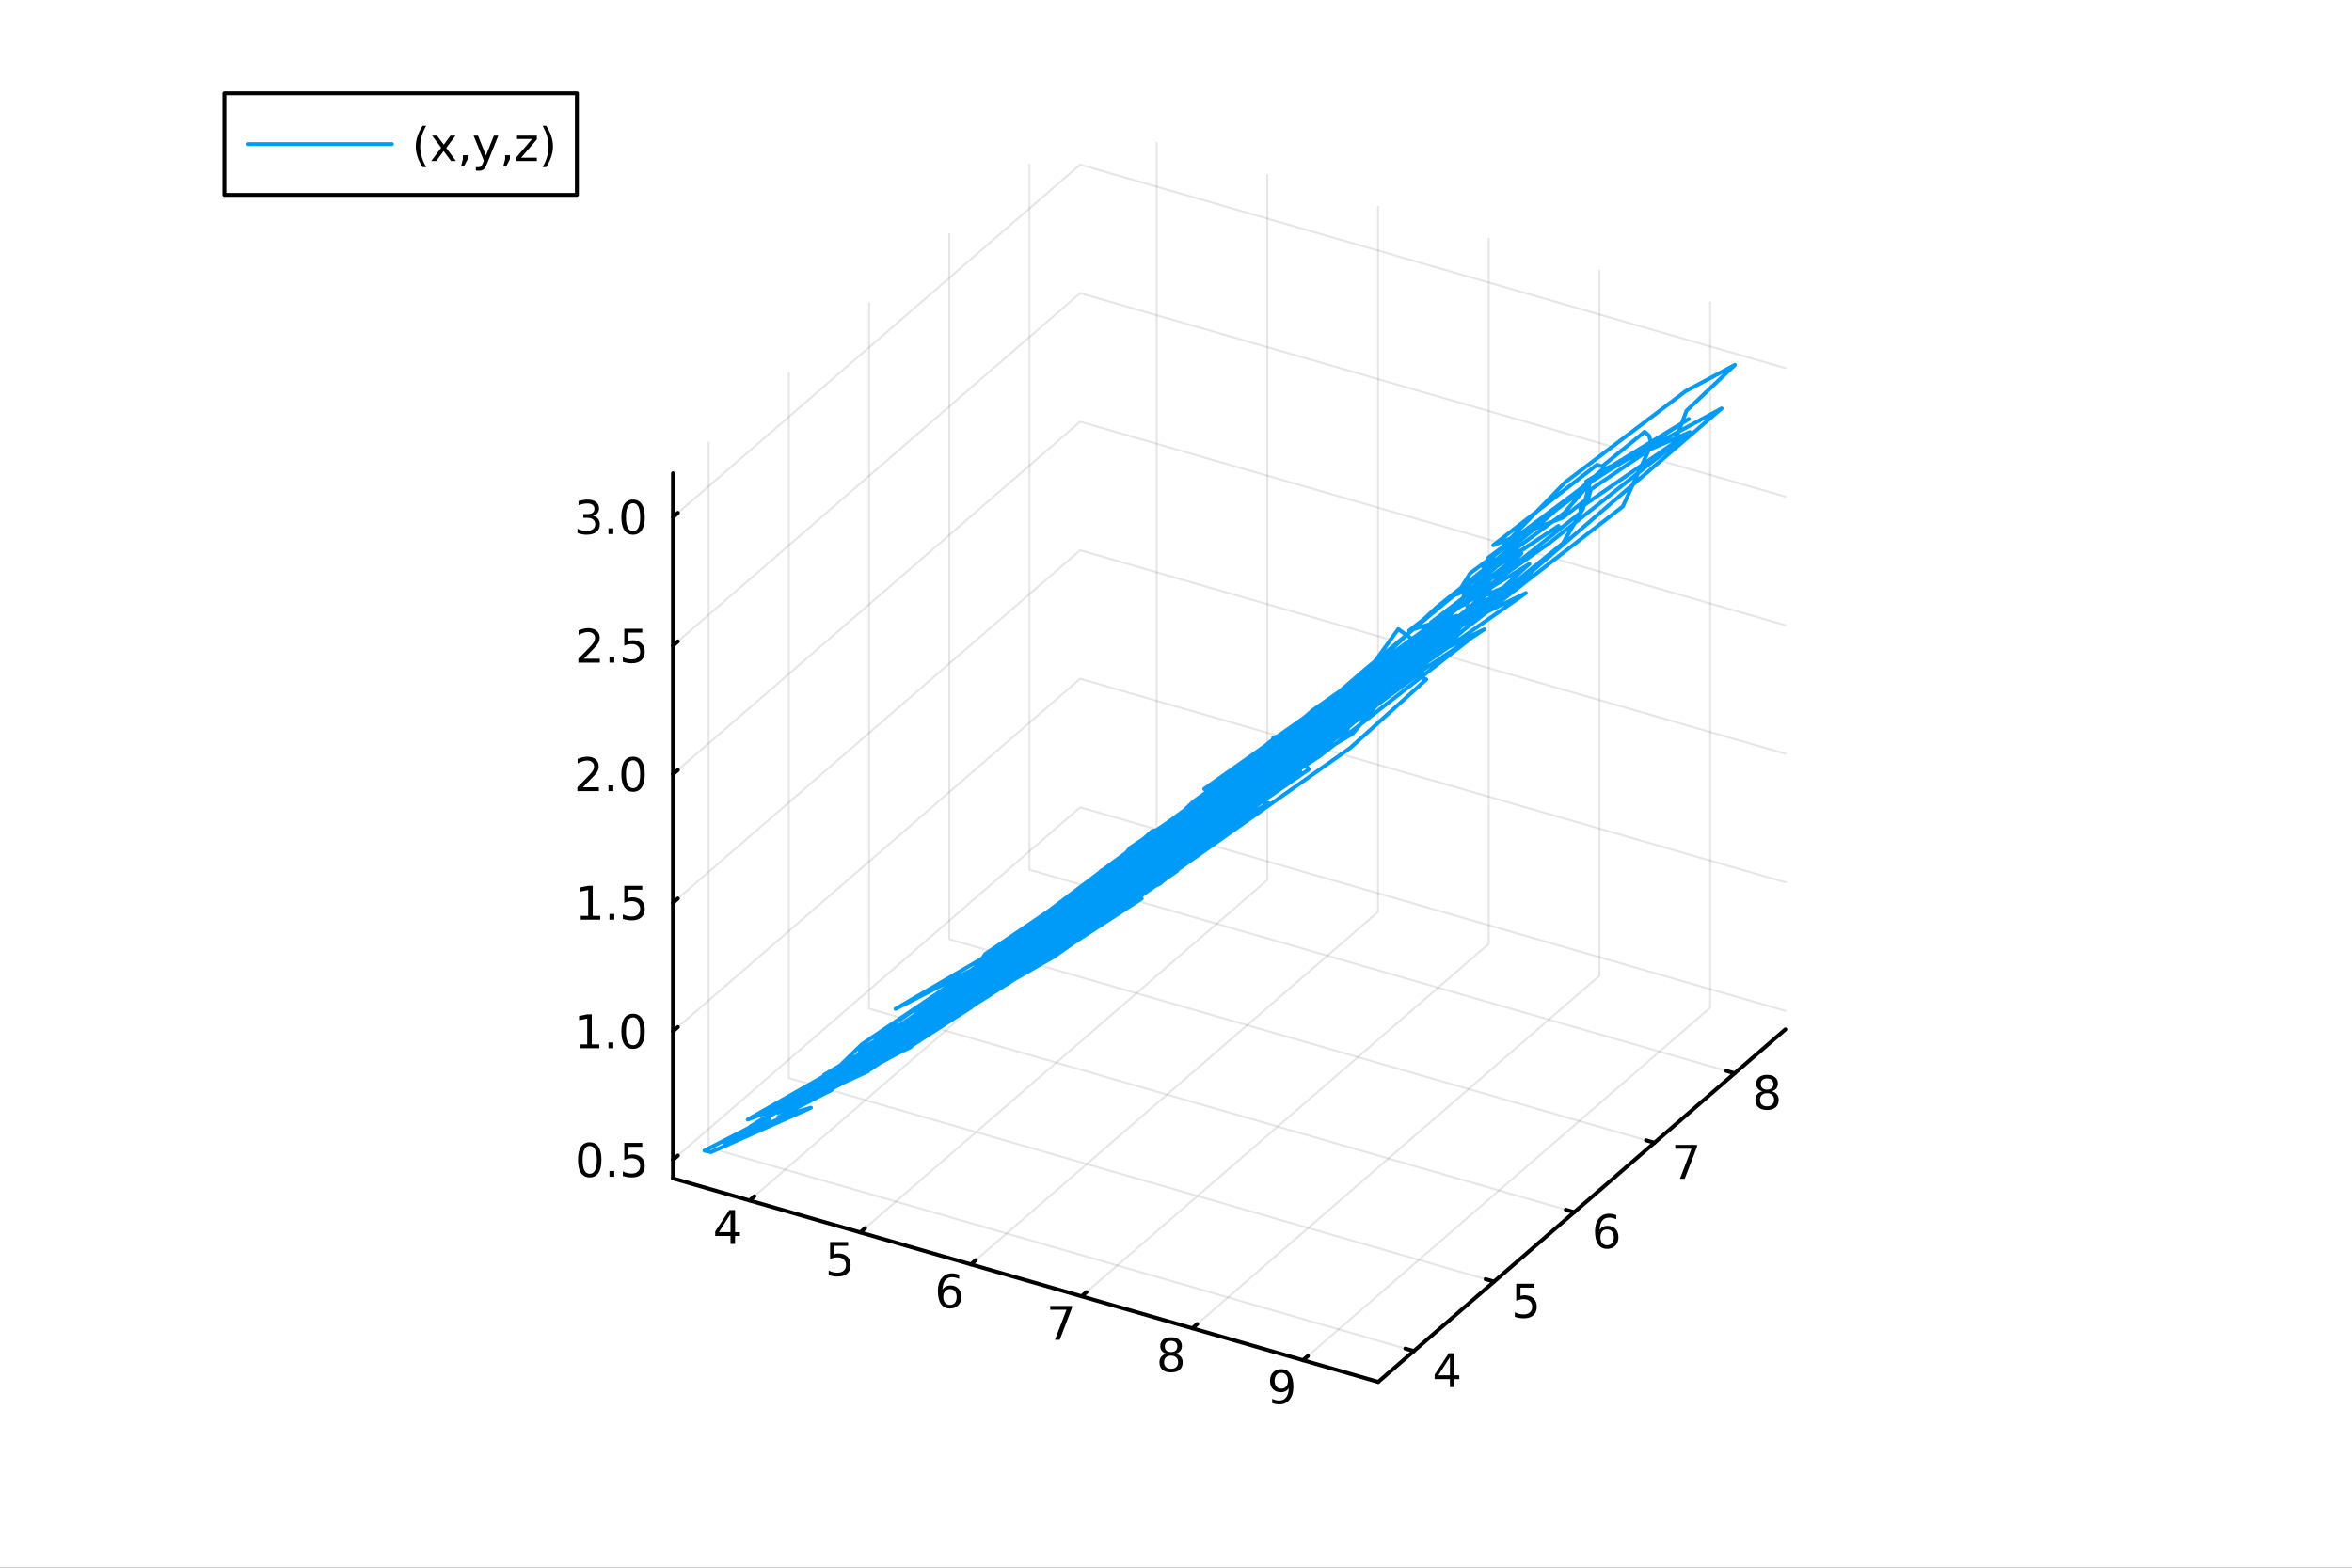 <?xml version="1.0" encoding="utf-8"?>
<svg xmlns="http://www.w3.org/2000/svg" xmlns:xlink="http://www.w3.org/1999/xlink" width="600" height="400" viewBox="0 0 2400 1600">
<rect x="0" y="0" width="2400" height="1600" fill="#333333" stroke="none"/>
<defs>
  <clipPath id="clip700">
    <rect x="0" y="0" width="2400" height="1600"/>
  </clipPath>
</defs>
<path clip-path="url(#clip700)" d="M0 1600 L2400 1600 L2400 0 L0 0  Z" fill="#ffffff" fill-rule="evenodd" fill-opacity="1"/>
<defs>
  <clipPath id="clip701">
    <rect x="480" y="0" width="1681" height="1600"/>
  </clipPath>
</defs>
<defs>
  <clipPath id="clip702">
    <rect x="155" y="47" width="2198" height="1440"/>
  </clipPath>
</defs>
<path clip-path="url(#clip702)" d="M-1163.51 2666.06 L-1163.51 2382.56 L-1033.08 2240.82 L-807.16 2322.66 L-807.16 2606.15 L-937.593 2747.9 L-1163.51 2666.06  Z" fill="#ffffff" fill-rule="evenodd" fill-opacity="1"/>
<polyline clip-path="url(#clip702)" style="stroke:#000000; stroke-linecap:round; stroke-linejoin:round; stroke-width:2; stroke-opacity:0.1; fill:none" points="764.804,1225.22 1180.27,865.419 1180.27,145.818 "/>
<polyline clip-path="url(#clip702)" style="stroke:#000000; stroke-linecap:round; stroke-linejoin:round; stroke-width:2; stroke-opacity:0.1; fill:none" points="877.762,1257.83 1293.22,898.028 1293.22,178.426 "/>
<polyline clip-path="url(#clip702)" style="stroke:#000000; stroke-linecap:round; stroke-linejoin:round; stroke-width:2; stroke-opacity:0.1; fill:none" points="990.72,1290.44 1406.18,930.636 1406.18,211.034 "/>
<polyline clip-path="url(#clip702)" style="stroke:#000000; stroke-linecap:round; stroke-linejoin:round; stroke-width:2; stroke-opacity:0.1; fill:none" points="1103.68,1323.04 1519.14,963.244 1519.14,243.642 "/>
<polyline clip-path="url(#clip702)" style="stroke:#000000; stroke-linecap:round; stroke-linejoin:round; stroke-width:2; stroke-opacity:0.1; fill:none" points="1216.64,1355.65 1632.1,995.852 1632.1,276.25 "/>
<polyline clip-path="url(#clip702)" style="stroke:#000000; stroke-linecap:round; stroke-linejoin:round; stroke-width:2; stroke-opacity:0.1; fill:none" points="1329.59,1388.26 1745.06,1028.46 1745.06,308.858 "/>
<polyline clip-path="url(#clip702)" style="stroke:#000000; stroke-linecap:round; stroke-linejoin:round; stroke-width:2; stroke-opacity:0.1; fill:none" points="1442.72,1378.9 723.12,1171.17 723.12,451.564 "/>
<polyline clip-path="url(#clip702)" style="stroke:#000000; stroke-linecap:round; stroke-linejoin:round; stroke-width:2; stroke-opacity:0.1; fill:none" points="1524.56,1308.02 804.957,1100.29 804.957,380.69 "/>
<polyline clip-path="url(#clip702)" style="stroke:#000000; stroke-linecap:round; stroke-linejoin:round; stroke-width:2; stroke-opacity:0.1; fill:none" points="1606.4,1237.15 886.795,1029.42 886.795,309.817 "/>
<polyline clip-path="url(#clip702)" style="stroke:#000000; stroke-linecap:round; stroke-linejoin:round; stroke-width:2; stroke-opacity:0.1; fill:none" points="1688.23,1166.28 968.632,958.546 968.632,238.944 "/>
<polyline clip-path="url(#clip702)" style="stroke:#000000; stroke-linecap:round; stroke-linejoin:round; stroke-width:2; stroke-opacity:0.1; fill:none" points="1770.07,1095.4 1050.47,887.672 1050.47,168.07 "/>
<polyline clip-path="url(#clip702)" style="stroke:#000000; stroke-linecap:round; stroke-linejoin:round; stroke-width:2; stroke-opacity:0.1; fill:none" points="686.728,1183.74 1102.19,823.941 1821.79,1031.67 "/>
<polyline clip-path="url(#clip702)" style="stroke:#000000; stroke-linecap:round; stroke-linejoin:round; stroke-width:2; stroke-opacity:0.1; fill:none" points="686.728,1052.55 1102.19,692.75 1821.79,900.482 "/>
<polyline clip-path="url(#clip702)" style="stroke:#000000; stroke-linecap:round; stroke-linejoin:round; stroke-width:2; stroke-opacity:0.1; fill:none" points="686.728,921.36 1102.19,561.559 1821.79,769.291 "/>
<polyline clip-path="url(#clip702)" style="stroke:#000000; stroke-linecap:round; stroke-linejoin:round; stroke-width:2; stroke-opacity:0.1; fill:none" points="686.728,790.169 1102.19,430.368 1821.79,638.1 "/>
<polyline clip-path="url(#clip702)" style="stroke:#000000; stroke-linecap:round; stroke-linejoin:round; stroke-width:2; stroke-opacity:0.1; fill:none" points="686.728,658.978 1102.19,299.178 1821.79,506.909 "/>
<polyline clip-path="url(#clip702)" style="stroke:#000000; stroke-linecap:round; stroke-linejoin:round; stroke-width:2; stroke-opacity:0.1; fill:none" points="686.728,527.788 1102.19,167.987 1821.79,375.718 "/>
<polyline clip-path="url(#clip700)" style="stroke:#000000; stroke-linecap:round; stroke-linejoin:round; stroke-width:4; stroke-opacity:1; fill:none" points="686.728,1202.68 1406.33,1410.41 "/>
<polyline clip-path="url(#clip700)" style="stroke:#000000; stroke-linecap:round; stroke-linejoin:round; stroke-width:4; stroke-opacity:1; fill:none" points="764.804,1225.22 769.79,1220.9 "/>
<polyline clip-path="url(#clip700)" style="stroke:#000000; stroke-linecap:round; stroke-linejoin:round; stroke-width:4; stroke-opacity:1; fill:none" points="877.762,1257.83 882.748,1253.51 "/>
<polyline clip-path="url(#clip700)" style="stroke:#000000; stroke-linecap:round; stroke-linejoin:round; stroke-width:4; stroke-opacity:1; fill:none" points="990.72,1290.44 995.705,1286.12 "/>
<polyline clip-path="url(#clip700)" style="stroke:#000000; stroke-linecap:round; stroke-linejoin:round; stroke-width:4; stroke-opacity:1; fill:none" points="1103.68,1323.04 1108.66,1318.73 "/>
<polyline clip-path="url(#clip700)" style="stroke:#000000; stroke-linecap:round; stroke-linejoin:round; stroke-width:4; stroke-opacity:1; fill:none" points="1216.64,1355.65 1221.62,1351.34 "/>
<polyline clip-path="url(#clip700)" style="stroke:#000000; stroke-linecap:round; stroke-linejoin:round; stroke-width:4; stroke-opacity:1; fill:none" points="1329.59,1388.26 1334.58,1383.94 "/>
<path clip-path="url(#clip700)" d="M745.412 1239.09 L733.606 1257.54 L745.412 1257.54 L745.412 1239.09 M744.185 1235.02 L750.065 1235.02 L750.065 1257.54 L754.995 1257.54 L754.995 1261.43 L750.065 1261.43 L750.065 1269.58 L745.412 1269.58 L745.412 1261.43 L729.81 1261.43 L729.81 1256.92 L744.185 1235.02 Z" fill="#000000" fill-rule="nonzero" fill-opacity="1" /><path clip-path="url(#clip700)" d="M847.05 1267.63 L865.407 1267.63 L865.407 1271.56 L851.333 1271.56 L851.333 1280.03 Q852.351 1279.69 853.37 1279.52 Q854.388 1279.34 855.407 1279.34 Q861.194 1279.34 864.573 1282.51 Q867.953 1285.68 867.953 1291.1 Q867.953 1296.68 864.481 1299.78 Q861.009 1302.86 854.689 1302.86 Q852.513 1302.86 850.245 1302.49 Q847.999 1302.12 845.592 1301.38 L845.592 1296.68 Q847.675 1297.81 849.898 1298.37 Q852.12 1298.92 854.597 1298.92 Q858.601 1298.92 860.939 1296.82 Q863.277 1294.71 863.277 1291.1 Q863.277 1287.49 860.939 1285.38 Q858.601 1283.27 854.597 1283.27 Q852.722 1283.27 850.847 1283.69 Q848.995 1284.11 847.05 1284.99 L847.05 1267.63 Z" fill="#000000" fill-rule="nonzero" fill-opacity="1" /><path clip-path="url(#clip700)" d="M969.383 1315.65 Q966.235 1315.65 964.383 1317.8 Q962.554 1319.96 962.554 1323.71 Q962.554 1327.43 964.383 1329.61 Q966.235 1331.76 969.383 1331.76 Q972.531 1331.76 974.36 1329.61 Q976.212 1327.43 976.212 1323.71 Q976.212 1319.96 974.36 1317.8 Q972.531 1315.65 969.383 1315.65 M978.665 1301 L978.665 1305.26 Q976.906 1304.42 975.101 1303.98 Q973.318 1303.54 971.559 1303.54 Q966.929 1303.54 964.476 1306.67 Q962.045 1309.79 961.698 1316.11 Q963.064 1314.1 965.124 1313.04 Q967.184 1311.95 969.661 1311.95 Q974.869 1311.95 977.878 1315.12 Q980.911 1318.27 980.911 1323.71 Q980.911 1329.03 977.763 1332.25 Q974.615 1335.47 969.383 1335.47 Q963.388 1335.47 960.216 1330.88 Q957.045 1326.28 957.045 1317.55 Q957.045 1309.36 960.934 1304.49 Q964.823 1299.61 971.374 1299.61 Q973.133 1299.61 974.915 1299.96 Q976.721 1300.3 978.665 1301 Z" fill="#000000" fill-rule="nonzero" fill-opacity="1" /><path clip-path="url(#clip700)" d="M1071.65 1332.84 L1093.87 1332.84 L1093.87 1334.83 L1081.32 1367.4 L1076.44 1367.4 L1088.24 1336.78 L1071.65 1336.78 L1071.65 1332.84 Z" fill="#000000" fill-rule="nonzero" fill-opacity="1" /><path clip-path="url(#clip700)" d="M1194.97 1383.6 Q1191.64 1383.6 1189.72 1385.38 Q1187.82 1387.16 1187.82 1390.29 Q1187.82 1393.41 1189.72 1395.2 Q1191.64 1396.98 1194.97 1396.98 Q1198.31 1396.98 1200.23 1395.2 Q1202.15 1393.39 1202.15 1390.29 Q1202.15 1387.16 1200.23 1385.38 Q1198.33 1383.6 1194.97 1383.6 M1190.3 1381.61 Q1187.29 1380.87 1185.6 1378.81 Q1183.93 1376.75 1183.93 1373.78 Q1183.93 1369.64 1186.87 1367.23 Q1189.84 1364.83 1194.97 1364.83 Q1200.14 1364.83 1203.08 1367.23 Q1206.02 1369.64 1206.02 1373.78 Q1206.02 1376.75 1204.33 1378.81 Q1202.66 1380.87 1199.67 1381.61 Q1203.05 1382.4 1204.93 1384.69 Q1206.83 1386.98 1206.83 1390.29 Q1206.83 1395.31 1203.75 1398 Q1200.69 1400.68 1194.97 1400.68 Q1189.26 1400.68 1186.18 1398 Q1183.12 1395.31 1183.12 1390.29 Q1183.12 1386.98 1185.02 1384.69 Q1186.92 1382.4 1190.3 1381.61 M1188.59 1374.22 Q1188.59 1376.91 1190.25 1378.41 Q1191.94 1379.92 1194.97 1379.92 Q1197.98 1379.92 1199.67 1378.41 Q1201.39 1376.91 1201.39 1374.22 Q1201.39 1371.54 1199.67 1370.03 Q1197.98 1368.53 1194.97 1368.53 Q1191.94 1368.53 1190.25 1370.03 Q1188.59 1371.54 1188.59 1374.22 Z" fill="#000000" fill-rule="nonzero" fill-opacity="1" /><path clip-path="url(#clip700)" d="M1298.16 1431.9 L1298.16 1427.64 Q1299.92 1428.48 1301.73 1428.92 Q1303.53 1429.36 1305.27 1429.36 Q1309.9 1429.36 1312.33 1426.25 Q1314.78 1423.13 1315.13 1416.79 Q1313.79 1418.78 1311.73 1419.84 Q1309.67 1420.91 1307.17 1420.91 Q1301.98 1420.91 1298.95 1417.78 Q1295.94 1414.63 1295.94 1409.19 Q1295.94 1403.87 1299.09 1400.65 Q1302.24 1397.43 1307.47 1397.43 Q1313.46 1397.43 1316.61 1402.04 Q1319.78 1406.62 1319.78 1415.37 Q1319.78 1423.55 1315.9 1428.43 Q1312.03 1433.29 1305.48 1433.29 Q1303.72 1433.29 1301.91 1432.94 Q1300.11 1432.6 1298.16 1431.9 M1307.47 1417.25 Q1310.62 1417.25 1312.45 1415.1 Q1314.3 1412.94 1314.3 1409.19 Q1314.3 1405.47 1312.45 1403.31 Q1310.62 1401.14 1307.47 1401.14 Q1304.32 1401.14 1302.47 1403.31 Q1300.64 1405.47 1300.64 1409.19 Q1300.64 1412.94 1302.47 1415.1 Q1304.32 1417.25 1307.47 1417.25 Z" fill="#000000" fill-rule="nonzero" fill-opacity="1" /><polyline clip-path="url(#clip700)" style="stroke:#000000; stroke-linecap:round; stroke-linejoin:round; stroke-width:4; stroke-opacity:1; fill:none" points="1406.33,1410.41 1821.79,1050.61 "/>
<polyline clip-path="url(#clip700)" style="stroke:#000000; stroke-linecap:round; stroke-linejoin:round; stroke-width:4; stroke-opacity:1; fill:none" points="1442.72,1378.9 1434.09,1376.4 "/>
<polyline clip-path="url(#clip700)" style="stroke:#000000; stroke-linecap:round; stroke-linejoin:round; stroke-width:4; stroke-opacity:1; fill:none" points="1524.56,1308.02 1515.92,1305.53 "/>
<polyline clip-path="url(#clip700)" style="stroke:#000000; stroke-linecap:round; stroke-linejoin:round; stroke-width:4; stroke-opacity:1; fill:none" points="1606.4,1237.15 1597.76,1234.66 "/>
<polyline clip-path="url(#clip700)" style="stroke:#000000; stroke-linecap:round; stroke-linejoin:round; stroke-width:4; stroke-opacity:1; fill:none" points="1688.23,1166.28 1679.6,1163.78 "/>
<polyline clip-path="url(#clip700)" style="stroke:#000000; stroke-linecap:round; stroke-linejoin:round; stroke-width:4; stroke-opacity:1; fill:none" points="1770.07,1095.4 1761.44,1092.91 "/>
<path clip-path="url(#clip700)" d="M1479.52 1385.19 L1467.71 1403.64 L1479.52 1403.64 L1479.52 1385.19 M1478.29 1381.12 L1484.17 1381.12 L1484.17 1403.64 L1489.1 1403.64 L1489.1 1407.53 L1484.17 1407.53 L1484.17 1415.68 L1479.52 1415.68 L1479.52 1407.53 L1463.91 1407.53 L1463.91 1403.02 L1478.29 1381.12 Z" fill="#000000" fill-rule="nonzero" fill-opacity="1" /><path clip-path="url(#clip700)" d="M1547.21 1310.24 L1565.57 1310.24 L1565.57 1314.18 L1551.49 1314.18 L1551.49 1322.65 Q1552.51 1322.3 1553.53 1322.14 Q1554.55 1321.96 1555.57 1321.96 Q1561.35 1321.96 1564.73 1325.13 Q1568.11 1328.3 1568.11 1333.72 Q1568.11 1339.3 1564.64 1342.4 Q1561.17 1345.48 1554.85 1345.48 Q1552.67 1345.48 1550.41 1345.11 Q1548.16 1344.74 1545.75 1343.99 L1545.75 1339.3 Q1547.84 1340.43 1550.06 1340.99 Q1552.28 1341.54 1554.76 1341.54 Q1558.76 1341.54 1561.1 1339.43 Q1563.44 1337.33 1563.44 1333.72 Q1563.44 1330.11 1561.1 1328 Q1558.76 1325.89 1554.76 1325.89 Q1552.88 1325.89 1551.01 1326.31 Q1549.16 1326.73 1547.21 1327.61 L1547.21 1310.24 Z" fill="#000000" fill-rule="nonzero" fill-opacity="1" /><path clip-path="url(#clip700)" d="M1639.93 1254.79 Q1636.78 1254.79 1634.93 1256.94 Q1633.1 1259.09 1633.1 1262.84 Q1633.1 1266.57 1634.93 1268.75 Q1636.78 1270.9 1639.93 1270.9 Q1643.08 1270.9 1644.9 1268.75 Q1646.76 1266.57 1646.76 1262.84 Q1646.76 1259.09 1644.9 1256.94 Q1643.08 1254.79 1639.93 1254.79 M1649.21 1240.14 L1649.21 1244.39 Q1647.45 1243.56 1645.65 1243.12 Q1643.86 1242.68 1642.1 1242.68 Q1637.47 1242.68 1635.02 1245.81 Q1632.59 1248.93 1632.24 1255.25 Q1633.61 1253.24 1635.67 1252.17 Q1637.73 1251.08 1640.21 1251.08 Q1645.41 1251.08 1648.42 1254.26 Q1651.46 1257.4 1651.46 1262.84 Q1651.46 1268.17 1648.31 1271.39 Q1645.16 1274.6 1639.93 1274.6 Q1633.93 1274.6 1630.76 1270.02 Q1627.59 1265.41 1627.59 1256.69 Q1627.59 1248.49 1631.48 1243.63 Q1635.37 1238.75 1641.92 1238.75 Q1643.68 1238.75 1645.46 1239.09 Q1647.27 1239.44 1649.21 1240.14 Z" fill="#000000" fill-rule="nonzero" fill-opacity="1" /><path clip-path="url(#clip700)" d="M1709.43 1168.5 L1731.65 1168.5 L1731.65 1170.49 L1719.1 1203.06 L1714.22 1203.06 L1726.02 1172.43 L1709.43 1172.43 L1709.43 1168.5 Z" fill="#000000" fill-rule="nonzero" fill-opacity="1" /><path clip-path="url(#clip700)" d="M1803.12 1115.77 Q1799.78 1115.77 1797.86 1117.56 Q1795.96 1119.34 1795.96 1122.46 Q1795.96 1125.59 1797.86 1127.37 Q1799.78 1129.15 1803.12 1129.15 Q1806.45 1129.15 1808.37 1127.37 Q1810.29 1125.56 1810.29 1122.46 Q1810.29 1119.34 1808.37 1117.56 Q1806.47 1115.77 1803.12 1115.77 M1798.44 1113.78 Q1795.43 1113.04 1793.74 1110.98 Q1792.07 1108.92 1792.07 1105.96 Q1792.07 1101.81 1795.01 1099.41 Q1797.98 1097 1803.12 1097 Q1808.28 1097 1811.22 1099.41 Q1814.16 1101.81 1814.16 1105.96 Q1814.16 1108.92 1812.47 1110.98 Q1810.8 1113.04 1807.82 1113.78 Q1811.2 1114.57 1813.07 1116.86 Q1814.97 1119.15 1814.97 1122.46 Q1814.97 1127.49 1811.89 1130.17 Q1808.83 1132.86 1803.12 1132.86 Q1797.4 1132.86 1794.32 1130.17 Q1791.26 1127.49 1791.26 1122.46 Q1791.26 1119.15 1793.16 1116.86 Q1795.06 1114.57 1798.44 1113.78 M1796.73 1106.4 Q1796.73 1109.08 1798.39 1110.59 Q1800.08 1112.09 1803.12 1112.09 Q1806.13 1112.09 1807.82 1110.59 Q1809.53 1109.08 1809.53 1106.4 Q1809.53 1103.71 1807.82 1102.21 Q1806.13 1100.7 1803.12 1100.7 Q1800.08 1100.7 1798.39 1102.21 Q1796.73 1103.71 1796.73 1106.4 Z" fill="#000000" fill-rule="nonzero" fill-opacity="1" /><polyline clip-path="url(#clip700)" style="stroke:#000000; stroke-linecap:round; stroke-linejoin:round; stroke-width:4; stroke-opacity:1; fill:none" points="686.728,1202.68 686.728,483.08 "/>
<polyline clip-path="url(#clip700)" style="stroke:#000000; stroke-linecap:round; stroke-linejoin:round; stroke-width:4; stroke-opacity:1; fill:none" points="686.728,1183.74 691.714,1179.42 "/>
<polyline clip-path="url(#clip700)" style="stroke:#000000; stroke-linecap:round; stroke-linejoin:round; stroke-width:4; stroke-opacity:1; fill:none" points="686.728,1052.55 691.714,1048.23 "/>
<polyline clip-path="url(#clip700)" style="stroke:#000000; stroke-linecap:round; stroke-linejoin:round; stroke-width:4; stroke-opacity:1; fill:none" points="686.728,921.36 691.714,917.043 "/>
<polyline clip-path="url(#clip700)" style="stroke:#000000; stroke-linecap:round; stroke-linejoin:round; stroke-width:4; stroke-opacity:1; fill:none" points="686.728,790.169 691.714,785.852 "/>
<polyline clip-path="url(#clip700)" style="stroke:#000000; stroke-linecap:round; stroke-linejoin:round; stroke-width:4; stroke-opacity:1; fill:none" points="686.728,658.978 691.714,654.661 "/>
<polyline clip-path="url(#clip700)" style="stroke:#000000; stroke-linecap:round; stroke-linejoin:round; stroke-width:4; stroke-opacity:1; fill:none" points="686.728,527.788 691.714,523.47 "/>
<path clip-path="url(#clip700)" d="M601.748 1169.54 Q598.137 1169.54 596.308 1173.11 Q594.503 1176.65 594.503 1183.78 Q594.503 1190.88 596.308 1194.45 Q598.137 1197.99 601.748 1197.99 Q605.382 1197.99 607.188 1194.45 Q609.017 1190.88 609.017 1183.78 Q609.017 1176.65 607.188 1173.11 Q605.382 1169.54 601.748 1169.54 M601.748 1165.84 Q607.558 1165.84 610.614 1170.44 Q613.692 1175.03 613.692 1183.78 Q613.692 1192.5 610.614 1197.11 Q607.558 1201.69 601.748 1201.69 Q595.938 1201.69 592.859 1197.11 Q589.804 1192.5 589.804 1183.78 Q589.804 1175.03 592.859 1170.44 Q595.938 1165.84 601.748 1165.84 Z" fill="#000000" fill-rule="nonzero" fill-opacity="1" /><path clip-path="url(#clip700)" d="M621.91 1195.14 L626.794 1195.14 L626.794 1201.02 L621.91 1201.02 L621.91 1195.14 Z" fill="#000000" fill-rule="nonzero" fill-opacity="1" /><path clip-path="url(#clip700)" d="M637.026 1166.46 L655.382 1166.46 L655.382 1170.4 L641.308 1170.4 L641.308 1178.87 Q642.327 1178.52 643.345 1178.36 Q644.364 1178.18 645.382 1178.18 Q651.169 1178.18 654.549 1181.35 Q657.928 1184.52 657.928 1189.93 Q657.928 1195.51 654.456 1198.61 Q650.984 1201.69 644.664 1201.69 Q642.489 1201.69 640.22 1201.32 Q637.975 1200.95 635.567 1200.21 L635.567 1195.51 Q637.651 1196.65 639.873 1197.2 Q642.095 1197.76 644.572 1197.76 Q648.576 1197.76 650.914 1195.65 Q653.252 1193.55 653.252 1189.93 Q653.252 1186.32 650.914 1184.22 Q648.576 1182.11 644.572 1182.11 Q642.697 1182.11 640.822 1182.53 Q638.97 1182.94 637.026 1183.82 L637.026 1166.46 Z" fill="#000000" fill-rule="nonzero" fill-opacity="1" /><path clip-path="url(#clip700)" d="M591.563 1065.9 L599.202 1065.9 L599.202 1039.53 L590.892 1041.2 L590.892 1036.94 L599.155 1035.27 L603.831 1035.27 L603.831 1065.9 L611.47 1065.9 L611.47 1069.83 L591.563 1069.83 L591.563 1065.9 Z" fill="#000000" fill-rule="nonzero" fill-opacity="1" /><path clip-path="url(#clip700)" d="M620.915 1063.95 L625.799 1063.95 L625.799 1069.83 L620.915 1069.83 L620.915 1063.95 Z" fill="#000000" fill-rule="nonzero" fill-opacity="1" /><path clip-path="url(#clip700)" d="M645.984 1038.35 Q642.373 1038.35 640.544 1041.91 Q638.739 1045.46 638.739 1052.59 Q638.739 1059.69 640.544 1063.26 Q642.373 1066.8 645.984 1066.8 Q649.618 1066.8 651.424 1063.26 Q653.252 1059.69 653.252 1052.59 Q653.252 1045.46 651.424 1041.91 Q649.618 1038.35 645.984 1038.35 M645.984 1034.65 Q651.794 1034.65 654.85 1039.25 Q657.928 1043.84 657.928 1052.59 Q657.928 1061.31 654.85 1065.92 Q651.794 1070.5 645.984 1070.5 Q640.174 1070.5 637.095 1065.92 Q634.04 1061.31 634.04 1052.59 Q634.04 1043.84 637.095 1039.25 Q640.174 1034.65 645.984 1034.65 Z" fill="#000000" fill-rule="nonzero" fill-opacity="1" /><path clip-path="url(#clip700)" d="M592.558 934.705 L600.197 934.705 L600.197 908.34 L591.887 910.006 L591.887 905.747 L600.151 904.08 L604.827 904.08 L604.827 934.705 L612.466 934.705 L612.466 938.64 L592.558 938.64 L592.558 934.705 Z" fill="#000000" fill-rule="nonzero" fill-opacity="1" /><path clip-path="url(#clip700)" d="M621.91 932.761 L626.794 932.761 L626.794 938.64 L621.91 938.64 L621.91 932.761 Z" fill="#000000" fill-rule="nonzero" fill-opacity="1" /><path clip-path="url(#clip700)" d="M637.026 904.08 L655.382 904.08 L655.382 908.016 L641.308 908.016 L641.308 916.488 Q642.327 916.14 643.345 915.978 Q644.364 915.793 645.382 915.793 Q651.169 915.793 654.549 918.965 Q657.928 922.136 657.928 927.552 Q657.928 933.131 654.456 936.233 Q650.984 939.312 644.664 939.312 Q642.489 939.312 640.22 938.941 Q637.975 938.571 635.567 937.83 L635.567 933.131 Q637.651 934.265 639.873 934.821 Q642.095 935.376 644.572 935.376 Q648.576 935.376 650.914 933.27 Q653.252 931.164 653.252 927.552 Q653.252 923.941 650.914 921.835 Q648.576 919.728 644.572 919.728 Q642.697 919.728 640.822 920.145 Q638.97 920.562 637.026 921.441 L637.026 904.08 Z" fill="#000000" fill-rule="nonzero" fill-opacity="1" /><path clip-path="url(#clip700)" d="M594.78 803.514 L611.1 803.514 L611.1 807.449 L589.156 807.449 L589.156 803.514 Q591.818 800.76 596.401 796.13 Q601.007 791.477 602.188 790.135 Q604.433 787.612 605.313 785.875 Q606.216 784.116 606.216 782.426 Q606.216 779.672 604.271 777.936 Q602.35 776.2 599.248 776.2 Q597.049 776.2 594.595 776.963 Q592.165 777.727 589.387 779.278 L589.387 774.556 Q592.211 773.422 594.665 772.843 Q597.118 772.264 599.155 772.264 Q604.526 772.264 607.72 774.95 Q610.915 777.635 610.915 782.125 Q610.915 784.255 610.104 786.176 Q609.317 788.075 607.211 790.667 Q606.632 791.338 603.53 794.556 Q600.429 797.75 594.78 803.514 Z" fill="#000000" fill-rule="nonzero" fill-opacity="1" /><path clip-path="url(#clip700)" d="M620.915 801.57 L625.799 801.57 L625.799 807.449 L620.915 807.449 L620.915 801.57 Z" fill="#000000" fill-rule="nonzero" fill-opacity="1" /><path clip-path="url(#clip700)" d="M645.984 775.968 Q642.373 775.968 640.544 779.533 Q638.739 783.075 638.739 790.204 Q638.739 797.311 640.544 800.875 Q642.373 804.417 645.984 804.417 Q649.618 804.417 651.424 800.875 Q653.252 797.311 653.252 790.204 Q653.252 783.075 651.424 779.533 Q649.618 775.968 645.984 775.968 M645.984 772.264 Q651.794 772.264 654.85 776.871 Q657.928 781.454 657.928 790.204 Q657.928 798.931 654.85 803.537 Q651.794 808.121 645.984 808.121 Q640.174 808.121 637.095 803.537 Q634.04 798.931 634.04 790.204 Q634.04 781.454 637.095 776.871 Q640.174 772.264 645.984 772.264 Z" fill="#000000" fill-rule="nonzero" fill-opacity="1" /><path clip-path="url(#clip700)" d="M595.776 672.323 L612.095 672.323 L612.095 676.258 L590.151 676.258 L590.151 672.323 Q592.813 669.569 597.396 664.939 Q602.003 660.286 603.183 658.944 Q605.429 656.421 606.308 654.685 Q607.211 652.925 607.211 651.235 Q607.211 648.481 605.267 646.745 Q603.345 645.009 600.243 645.009 Q598.044 645.009 595.591 645.773 Q593.16 646.536 590.382 648.087 L590.382 643.365 Q593.206 642.231 595.66 641.652 Q598.114 641.073 600.151 641.073 Q605.521 641.073 608.716 643.759 Q611.91 646.444 611.91 650.935 Q611.91 653.064 611.1 654.985 Q610.313 656.884 608.206 659.476 Q607.628 660.147 604.526 663.365 Q601.424 666.559 595.776 672.323 Z" fill="#000000" fill-rule="nonzero" fill-opacity="1" /><path clip-path="url(#clip700)" d="M621.91 670.379 L626.794 670.379 L626.794 676.258 L621.91 676.258 L621.91 670.379 Z" fill="#000000" fill-rule="nonzero" fill-opacity="1" /><path clip-path="url(#clip700)" d="M637.026 641.698 L655.382 641.698 L655.382 645.634 L641.308 645.634 L641.308 654.106 Q642.327 653.759 643.345 653.597 Q644.364 653.411 645.382 653.411 Q651.169 653.411 654.549 656.583 Q657.928 659.754 657.928 665.171 Q657.928 670.749 654.456 673.851 Q650.984 676.93 644.664 676.93 Q642.489 676.93 640.22 676.559 Q637.975 676.189 635.567 675.448 L635.567 670.749 Q637.651 671.883 639.873 672.439 Q642.095 672.995 644.572 672.995 Q648.576 672.995 650.914 670.888 Q653.252 668.782 653.252 665.171 Q653.252 661.559 650.914 659.453 Q648.576 657.347 644.572 657.347 Q642.697 657.347 640.822 657.763 Q638.97 658.18 637.026 659.059 L637.026 641.698 Z" fill="#000000" fill-rule="nonzero" fill-opacity="1" /><path clip-path="url(#clip700)" d="M604.919 526.433 Q608.276 527.151 610.151 529.419 Q612.049 531.688 612.049 535.021 Q612.049 540.137 608.53 542.938 Q605.012 545.739 598.53 545.739 Q596.355 545.739 594.04 545.299 Q591.748 544.882 589.294 544.026 L589.294 539.512 Q591.239 540.646 593.554 541.225 Q595.868 541.804 598.392 541.804 Q602.79 541.804 605.081 540.068 Q607.396 538.331 607.396 535.021 Q607.396 531.966 605.243 530.253 Q603.114 528.517 599.294 528.517 L595.267 528.517 L595.267 524.674 L599.48 524.674 Q602.929 524.674 604.757 523.308 Q606.586 521.919 606.586 519.327 Q606.586 516.665 604.688 515.253 Q602.813 513.818 599.294 513.818 Q597.373 513.818 595.174 514.234 Q592.975 514.651 590.336 515.531 L590.336 511.364 Q592.998 510.623 595.313 510.253 Q597.651 509.883 599.711 509.883 Q605.035 509.883 608.137 512.313 Q611.239 514.72 611.239 518.841 Q611.239 521.711 609.595 523.702 Q607.952 525.669 604.919 526.433 Z" fill="#000000" fill-rule="nonzero" fill-opacity="1" /><path clip-path="url(#clip700)" d="M620.915 539.188 L625.799 539.188 L625.799 545.068 L620.915 545.068 L620.915 539.188 Z" fill="#000000" fill-rule="nonzero" fill-opacity="1" /><path clip-path="url(#clip700)" d="M645.984 513.586 Q642.373 513.586 640.544 517.151 Q638.739 520.693 638.739 527.822 Q638.739 534.929 640.544 538.493 Q642.373 542.035 645.984 542.035 Q649.618 542.035 651.424 538.493 Q653.252 534.929 653.252 527.822 Q653.252 520.693 651.424 517.151 Q649.618 513.586 645.984 513.586 M645.984 509.883 Q651.794 509.883 654.85 514.489 Q657.928 519.072 657.928 527.822 Q657.928 536.549 654.85 541.155 Q651.794 545.739 645.984 545.739 Q640.174 545.739 637.095 541.155 Q634.04 536.549 634.04 527.822 Q634.04 519.072 637.095 514.489 Q640.174 509.883 645.984 509.883 Z" fill="#000000" fill-rule="nonzero" fill-opacity="1" /><polyline clip-path="url(#clip702)" style="stroke:#009af9; stroke-linecap:round; stroke-linejoin:round; stroke-width:4; stroke-opacity:1; fill:none" points="995.991,1005.31 994.225,1006.3 1005.47,1001.16 1009.5,999.364 1010.08,999.174 1013.31,997.747 1012.51,998.182 1010.72,999.111 1013.94,997.706 1017.87,995.935 1007.36,1000.95 993.678,1007.54 999.188,1005.28 1012.55,999.218 1024.98,993.497 1038.31,987.092 1028.39,991.442 1059.24,976.455 1050.83,979.615 1030.29,988.747 1010.71,998.109 1008.44,999.535 984.106,1011.76 963.807,1022.74 972.773,1019.67 950.746,1031.39 972.557,1022.03 958.201,1029.86 954.625,1032.78 979.214,1021.76 948.968,1036.6 946.036,1038.28 950.003,1037.28 862.89,1083.69 894.553,1073.53 936.086,1052.29 937.321,1047.05 884.42,1078.89 855.594,1089.99 887.804,1080.67 971.354,1034.69 987.109,1019.61 969.065,1026.71 972.116,1026.08 886.165,1077.03 897.78,1071.97 874.197,1091.42 843.163,1107.14 858.466,1095.59 940.613,1049.25 903.304,1067.71 936.08,1052.4 951.661,1035.64 1041.15,984.337 1132.67,927.965 1127.11,917.926 1110.35,933.263 1273.29,815.391 1367.02,745.554 1301.17,775.391 1130.35,885.11 1039.89,954.632 1128.97,915.569 1187.19,882.723 1187.27,879.345 1189.92,863.939 1239.27,838.542 1200.24,853.687 1230.25,838.584 1177.2,866.14 1200.61,859.391 1242.05,833.511 1131.62,903.859 1121.3,913.652 1122.03,921.903 1171.43,888.561 1196.46,864.124 1233.27,824.868 1318.72,772.686 1252.38,813.848 1187.01,860.804 1320.07,775.901 1299.72,786.211 1337.22,754.056 1296.05,790.676 1366.33,721.133 1323.63,760.98 1333.06,745.959 1295.32,787.657 1305.77,777.072 1274.63,803.437 1140.58,893.548 1140.61,898.296 1152.02,895.87 1163.48,884.792 1163.35,891.002 1169.12,889.213 1077.4,945.231 1007.67,991.316 946.754,1031.55 968.494,1030.89 1109.16,952.077 1201.23,888.813 1168.06,887.777 1171.29,883.236 1165.62,889.089 1157.24,895.298 1138.74,893.78 1186.62,872.419 1233.95,846.388 1253.84,822.911 1224.31,833.994 1321.87,769.91 1281.26,790.751 1237.2,822.975 1280.42,798.394 1315.92,769.021 1317.3,773.328 1213.6,843.402 1341.61,765.312 1361.07,720.428 1383.9,716.305 1399.72,704.708 1416.8,696.686 1411.93,695.584 1243.32,807.433 1278.46,793.558 1321.87,761.379 1248.63,813.36 1220.91,833.62 1239.5,816.919 1288.89,792.873 1281.84,788.615 1378.01,722.177 1455.94,678.167 1443.49,686.446 1360.12,746.6 1350.33,737.702 1329.65,747.669 1396.94,703.453 1265.63,800.181 1237.39,819.588 1206.26,849.953 1109.35,913.355 1084.27,929.458 1184.28,858.856 1176.13,886.349 1151.38,896.873 1001.2,999.791 948.6,1031.26 893.234,1059.99 901.933,1060.89 909.116,1061.5 983.584,1022.75 991.677,1018.79 989.282,1012.08 1014.58,995.177 1064.38,964.999 1164.14,895.487 1132.53,914.39 1039.6,974.242 976.466,1018.49 919.252,1058.4 948.278,1047.72 939.546,1049.26 1023.52,997.542 974.798,1022.12 1059.97,970.508 1110.9,931.179 1045.79,972.416 1071.25,946.193 1092.82,934.601 1102.81,922.267 1177.74,873.296 1212.44,839.032 1131.8,896.824 1164.25,878.524 1217.69,853.572 1200.46,878.645 1190.66,888.396 1154.9,907.263 1293.68,797.387 1340.26,753.746 1369.14,738.885 1369.05,739.296 1347.11,746.307 1360.33,730.558 1297.22,782.237 1223.84,837.69 1232.43,835.579 1194.19,854.134 1337.69,759.175 1324.03,740.411 1386.16,702.533 1387.53,706.501 1224.12,825.96 1390.62,731.791 1426.3,687.145 1386.33,707.533 1462.67,659.38 1432.22,675.066 1449.34,661.043 1500.96,618.799 1552.46,564.741 1460.27,635.244 1484.57,623.049 1434.89,663.873 1422.51,666.773 1339.57,724.863 1277.64,778.739 1301.64,772.063 1333.92,758.321 1323.79,766.971 1303.74,786.116 1206.75,840.685 1290.65,796.833 1394.96,714.832 1412.46,695.952 1448.22,656.124 1379.72,706.937 1421.57,686.976 1543.75,602.64 1517.71,606.778 1563.24,587.099 1498.53,622.245 1459.72,653.584 1470.82,643.178 1433.12,675.901 1529.69,609.565 1399,695.408 1342.47,742.209 1342.24,746.376 1307.75,768.04 1319.66,764.467 1380.29,717.621 1422.78,682.421 1497.74,629.825 1497.25,615.428 1478.2,624.644 1388.62,690.275 1328.21,740.348 1279.19,783.267 1237.59,816.197 1164.44,865.812 1081.45,927.387 1102.63,928.12 1070.31,953.265 1024.7,981.749 981.421,1010.1 966.948,1024.66 1005.14,1005.49 950.906,1033.12 926.316,1048.61 990.394,1012.93 963.653,1022.98 936.564,1044.15 876.234,1088.32 856.251,1101 834.435,1117.25 837.408,1115.27 886.678,1089.28 874.255,1087.82 841.7,1102.7 895.973,1077.85 1017.9,1002.87 1014.58,998.132 1209.66,877.573 1326.78,787.323 1251.92,818.386 1112.35,901.725 1107.99,926.219 1107.52,926.29 1063.77,954.21 1108.93,935.55 1101.99,935.318 1160.51,899.919 1205.61,872.503 1235.85,841.111 1279.66,808.873 1344.3,757.786 1404.38,711.706 1413.75,695.057 1418.07,692.558 1288.14,777.249 1339.85,745.037 1298.38,772.534 1203.7,838.288 1235.13,823.433 1375.9,730.211 1351.66,738.951 1285.87,792.512 1248.39,816.159 1216.86,836.965 1211.72,837.098 1205.8,860.894 1229.83,845.263 1290.81,797.824 1206.19,848.773 1231.03,842.462 1234.18,842.186 1240.49,816.965 1168.63,869.809 1230.32,835.397 1236.25,827.317 1332.92,772.955 1451.53,685.103 1323.11,755.201 1287.49,776.701 1237.92,831.073 1276.08,809.476 1316.45,785.822 1213.24,845.494 1167.67,896.193 1089.47,939.061 1154.52,901.544 1140.34,907.247 1166.11,892.064 1074.32,948.607 1019.21,983.473 951.604,1024.66 998.89,1010.72 936.559,1046.63 966.118,1036.27 1025.44,992.595 1048.81,977.008 1074.93,956.591 1016.5,993.909 964.06,1034.27 1054.12,979.454 1099.02,948.695 1023.17,995.262 1124.72,924.79 1125.81,921.176 1115.74,926.233 1187.33,880.156 1097.35,935.939 1036.64,978.612 985.553,1011.73 1077.92,957.551 1098.72,945.272 1043.4,981.074 1050.28,969.995 1126.54,925.838 1129.8,923.383 1049.63,970.603 1084.76,945.561 1183.69,901.883 1224,866.92 1261.12,826.391 1306.58,768.718 1204.64,836.05 1210.89,838.14 1271.76,809.766 1332.32,752.294 1286.96,788.4 1399.06,699.224 1279.34,796.62 1206.34,847.613 1169.64,886.891 1183.82,872.458 1298.05,808.087 1376.97,733.807 1281.32,786.834 1355.14,750.354 1269.33,787.589 1169.87,862.848 1146.22,887.423 1149.68,897.512 1119.66,921.004 1073.98,947.727 1012.25,990.387 941.254,1037.5 939.064,1046.3 918.89,1061.29 904.005,1071.8 936.872,1051.95 1026.96,994.69 1039.02,982.912 1026.6,988.067 979.818,1012.56 1082.08,948.589 1122.91,922.326 1081.35,947.557 989.434,1027.35 950.302,1042.69 971.362,1027.58 1006.11,1006.15 965.655,1029.79 1026.34,989.352 1130.71,924.087 1063.42,956.054 1000.73,996.885 1111.41,935.469 1137.63,915.414 1057.35,964.804 1024,987.664 1085.52,943.875 1096.4,943.05 1155.55,895.64 1216.87,837.725 1089.71,919.221 1154.53,882.6 1147.26,891.448 1115.05,914.569 1057.29,944.4 1111.64,928.281 1011.11,1001.23 1069.46,968.714 1090.11,946.545 1116.42,922.587 1001.45,1000.19 1083.35,948.192 1055.06,955.258 1123.84,906.751 1199.82,860.604 1283.45,789.678 1364.46,737.479 1413.63,689.317 1456.73,656.361 1481.82,629.909 1352.25,721.047 1217.52,818.323 1173.36,860.801 1115.93,903.168 1084.24,934.63 1105.66,932.007 1031.63,976.396 1119.8,931.233 1183.54,881.665 1262.06,831.429 1235.06,837.495 1248.68,829.7 1204.35,853.946 1119.49,912.036 1062.79,950.865 1020.11,980.368 959.112,1026.04 887.98,1069.04 888.14,1077.16 849.435,1099.41 808.407,1123.37 813.345,1123.89 856.745,1098.63 853.288,1102.5 819.667,1121.72 936.609,1062.2 937.193,1051.52 1038.98,996.168 1080,963.376 1087.38,950.997 1128.25,924.922 1172.56,889.771 1057.2,956.743 1105.83,934.837 1161.76,898.493 1080.22,949.055 1174.11,888.508 1307.31,799.872 1350.48,757.396 1292.86,788.1 1275.78,796.477 1402.69,717 1283.64,791.305 1287.94,789.038 1321.3,769.835 1396.92,717.944 1318.11,771.887 1267.02,792.813 1273.62,788.57 1211.1,847.86 1235.76,838.617 1107.76,918.225 1008.32,985.507 975.369,1012.19 945.342,1035.65 981.924,1020.82 1013.73,1002.2 987.141,1013.12 962.319,1021.93 1019.92,988.835 990.024,1012.76 925.327,1054 1014.8,998.704 1016.84,987.078 1008.98,989.321 987.655,1000.49 977.001,1015.02 994.896,1004.47 1005.89,997.277 1038.33,991.854 902.949,1080.79 967.306,1027.28 920.975,1057.69 947.964,1044.99 848.677,1099.13 834.277,1109.61 819.84,1120.15 801.275,1133.82 911.499,1063.26 915.939,1062.42 891.733,1070.45 927.468,1053.07 947.096,1040.45 946.847,1039.08 951.147,1048.76 1011.06,1006.44 932.255,1054.15 1000.15,1016.27 901.975,1071.68 998.187,1017.98 1032.11,984.238 1097.86,938.054 1157.24,896.863 1163.19,895.561 1175.23,888.823 1125.14,914.223 1065.97,964.958 1023,998.172 1045.81,991.968 1190.26,892.461 1237.08,848.237 1267.16,820.405 1230.57,836.343 1145.45,892.388 1089.35,935.8 1036.15,973.817 1077.02,958.089 1062.86,965.76 1028.07,983.656 1053.17,965.713 948.978,1025.56 895.653,1070.12 861.389,1090.61 863.757,1091.14 929.268,1059.58 956.453,1040.63 1011.92,1000.48 1049.02,976.125 1088.78,955.093 1162.35,894.985 1237.95,843.869 1192.63,857.766 1132.72,906.263 1176.16,885.303 1101.29,930.8 1030.32,987.405 938.573,1037.04 984.839,1017.22 1000.58,1009.39 972.892,1024.25 972.591,1023.26 1012.08,999.925 1095.76,954.171 1125.68,911.757 1013.07,979.861 993.942,994.303 1082.62,942.125 1098.85,933.689 1095.06,927.688 1048.45,971.496 1134.82,918.551 1148.91,907.276 1178.18,879.113 1176.3,878.952 1233.8,829.529 1217.2,851.273 1219.17,851.975 1237.9,811.882 1245.65,814.155 1264.46,809.138 1201.75,846.974 1175.29,877.048 1200.61,856.692 1172.56,873.155 1054.83,961.537 1021.74,985.833 969.821,1019 977.65,1019.67 1026.82,996.039 1021.15,992.47 997.29,1010.18 1072.9,965.398 1042.99,980.779 1070.69,954.425 1092.49,935.27 1194.56,866.757 1130.48,904.207 1200.82,866.02 1122.54,914.284 1090.66,937.377 993.086,1005.86 981.484,1016.32 970.213,1022.01 924.94,1050.06 905.479,1059.97 1027.44,998.451 1026.15,999.684 1092.37,957.89 975.431,1019.42 1078.85,964.656 1109.77,944.297 1130.44,917.672 1101.61,928.579 1060.19,945.372 1124.33,914.74 1123.09,915.755 1174.36,876.601 1177.72,874.034 1073.42,942.035 1034.61,967.812 948.433,1028.48 932.119,1044.84 949.544,1040.97 907.086,1060.21 975.124,1030.33 907.606,1076.28 985.477,1028 911.116,1059.37 983.142,1012.67 943.634,1031.83 934.345,1035.79 947.312,1036.48 908.164,1068.12 986.508,1019.04 973.738,1021.27 1032.27,989.878 1115.15,937.162 1193.5,870.692 1327.85,776.911 1434.35,680.679 1445.1,667.734 1428.57,680.887 1433.3,675.692 1441.79,659.837 1361.05,728.608 1254.95,796.213 1311.7,768.543 1314.53,778.941 1256,811.052 1217.76,845.64 1202.73,857.547 1164.77,888.528 1107.12,926.708 1161.99,894.75 1225.14,857.849 1168.28,904.106 1227.14,868.393 1099.34,942.908 1113.91,942.728 1131,919.173 1178.72,879.9 1021.79,986.008 925.921,1053.48 900.239,1073.22 891.299,1083.48 975.756,1028.58 1053.47,985.457 1019.19,989.438 958.496,1029.97 1080.46,955.3 1105.96,939.315 1154.23,905.135 1161.43,897.472 1243.77,824 1220.59,835.342 1204.54,853.155 1303.97,787.689 1230.03,836.119 1166.07,882.761 1246.84,822.463 1260.59,824.568 1218.8,853.035 1294.31,784.31 1242.67,829.982 1163.65,883.035 1218.75,854.261 1146.22,894.581 1308.82,781.965 1297.47,781.827 1414.42,694.645 1307.13,761.042 1266.28,781.12 1346.77,725.906 1307.95,763.587 1189.05,856.347 1238.56,834.933 1230.53,830.567 1372.08,737.797 1362.92,733.239 1282.69,786.693 1268.25,795.993 1318.22,761.773 1240.21,807.784 1194.65,848.088 1146.07,893.721 1168.26,893.049 1167.38,886.057 1226.98,844.889 1227.72,835.138 1285.07,789.758 1374.03,735.26 1396.9,714.083 1179.5,864.796 1147.63,891.532 1056.92,947.976 973.482,1008.31 947.755,1030.34 977.922,1017.89 962.358,1026.69 1069.49,966.601 1048.58,974.542 1078.83,951.655 1180.93,889.547 1124.08,921.456 1084.45,951.597 1085.6,926.528 1052.27,958.456 1069.52,957.701 976.127,1012.75 1016.03,990.045 1103.29,931.957 1062.85,963.386 877.395,1071.4 1024.01,992.476 990.249,1008.92 812.305,1116.97 910.248,1071.98 954.749,1030.1 1027.83,987.162 1032.03,979.96 1048.9,962.371 1023.27,977.561 1035.86,975.283 1073.87,950.139 1093.6,939.719 1128.36,915.385 1032.35,975.674 1061.27,946.031 1202.32,859.928 1098.4,942.478 1218.31,845.752 1264.97,814.715 1265.76,814.09 1300.89,792.624 1397.43,702.741 1382.54,703.409 1365.88,724.355 1317.7,754.163 1320.71,772.161 1326.97,760.618 1323.27,760.566 1301.35,773.05 1299.17,770.141 1372.16,725.059 1322.61,752.297 1340.07,745.991 1283.46,786.711 1344.77,749.589 1430.38,684.989 1346.33,732.956 1364.52,730.112 1396.34,701.575 1413.7,684.943 1503.94,619.739 1433.95,671.509 1375.08,722.11 1259.14,796.905 1221.82,826.063 1188.49,855.349 1240.5,836.621 1209.15,851.216 1336.03,763.064 1340.73,760.384 1227.24,826.86 1081.55,924.446 1022.56,973.586 1012.37,987.032 1027.58,983.867 1074.21,960.445 1153.11,909.695 1091.13,940.534 1187.57,889.877 1206.56,863.228 1223.73,849.641 1173.45,873.082 1380.28,748.768 1412.91,709.732 1411.57,698.03 1383.97,712.808 1284.45,777.396 1194.85,838.819 1234.98,825.282 1275.87,808.787 1225.24,838.063 1337.55,770.017 1264.26,805.844 1263.84,798.8 1161.07,880.489 1116.38,914.981 1138.6,906.619 1116.56,914.986 1189.99,864.969 1146.02,895.035 1077.31,937.906 1118.53,922.761 1084.37,950.02 1047.43,970.88 979.914,1019.15 933.456,1048.02 994.623,1011.92 934.048,1046.58 951.349,1030.25 902.999,1066.28 943.224,1042.4 947.17,1032.23 911.832,1057.59 912.863,1066.8 955.759,1033.61 877.343,1073.86 890.117,1075.93 959.706,1044.64 955.362,1041.04 971.398,1036.03 1101.59,956.808 1023.2,990.909 996.705,1006.78 1052.93,972.623 963.193,1030.94 949.716,1045.42 962.989,1028.03 989.701,1011.2 925.085,1049.16 958.702,1041.59 1093.82,949.705 1071.13,953.245 1133.61,914.877 1168.72,873.329 1100.17,920.342 1074.83,941.734 1012.22,981.706 1047.61,965.668 1117.76,920.858 1122.8,920.865 1135.78,911.241 1242.24,842.626 1311.78,790.029 1311.11,779.25 1144.37,896.358 1078.41,944.664 1058.64,961.215 1076.23,965.454 999.884,1005.96 1158.34,908.768 1100.48,938.227 1058.17,968.095 1128.99,914.684 1172.85,880.255 1210.17,852.409 1206.54,833.395 1242.34,825.223 1221.57,837.208 1175.59,848.326 1151.22,870.297 1262.22,827.515 1359.5,756.66 1326.1,774.906 1274.61,810.016 1220.37,852.203 1384.92,718.691 1360.11,726.267 1459.54,644.761 1464.54,640.766 1288.59,765.017 1223.29,822.759 1219.81,837.156 1086.89,921.946 1099.06,927.751 1112.26,924.438 1180.42,886.212 1169.73,890.354 1199.37,872.38 1252.07,828.491 1249.69,821.722 1264.54,806.958 1245.41,818.061 1204.82,832.363 1147.56,883.127 1082.27,929.285 1086.19,936.247 1105.98,929.029 1074.29,953.163 1130.93,918.074 1062.46,949.983 999.686,993.152 995.992,1000.32 984.673,1007.2 1042.07,981.081 1029.32,984.815 991.318,1015.37 1113.41,934.685 1118.23,916.824 1054.78,961.95 998.298,996.203 1079.08,942.469 1120.65,931.24 1140.5,907.559 1225.77,860.116 1108.65,926.391 1049.24,972.531 1081.97,957.098 1050.83,964.085 1128.36,908.978 1165.82,881.009 1326.93,773.142 1245.45,823.514 1282.83,789.301 1208.47,845.212 1356.34,759.011 1474.45,657.823 1655.88,516.947 1685.15,453.29 1682.71,444.617 1678.23,440.666 1634.87,475.981 1629.5,474.439 1523.71,556.492 1595.02,528.084 1621.05,507.893 1623.23,499.613 1677.64,462.677 1691.78,450.289 1623.43,490.859 1518.5,569.368 1533.71,572.545 1493.77,607.319 1491.84,614.544 1457.79,641.496 1381.12,698.55 1404.74,692.399 1363.14,721.098 1408,703.633 1451.55,678.899 1556.99,605.261 1467.01,648.839 1410.93,684.852 1370.11,716.156 1373.11,718.273 1345.24,740.939 1393.67,713.787 1448.28,672.024 1404.72,697.369 1412.16,695.247 1303.89,765.556 1301.2,775.069 1225.33,832.517 1243.4,827.712 1219.09,839.962 1194.07,860.894 1201.49,858.51 1201.16,861.033 1112.94,920.659 1096.99,933.743 1121.51,919.625 1164.99,900.163 1068.58,964.739 1052.28,976.496 1046.25,976.867 1116.96,933.189 1140.47,919.209 1121.18,921.189 993.698,993.2 1129.01,915.656 1288.8,809.614 1207.52,858.423 1201.55,857.305 1171.71,881.084 1115.99,911.799 1184.03,877.778 1265.98,804.743 1332.61,752.448 1331.96,752.683 1194.48,848.32 1232.53,829.084 1296.2,784.266 1145.37,891.266 1145.19,895.832 1152.04,896.256 1183.49,870.217 1226.53,835.442 1132.29,906.145 1181.6,872.271 1159.65,889.749 1216.53,858.18 1215.82,866.167 1230.24,841.228 1319.16,775.977 1269.65,791.897 1219.25,835.649 1312.48,779.443 1354.6,737.587 1242.47,817.742 1358.6,744.34 1368,718.896 1329.34,742.197 1505.49,627.124 1594.68,554.501 1615.42,519.103 1621.6,495.47 1500.14,585.055 1486.82,606.56 1538.16,582.171 1613.25,522.894 1612.48,518.272 1708.75,451.629 1720.9,419.229 1770.29,372.465 1719.96,399.253 1597.13,492.28 1546.86,543.897 1513.31,578.391 1553.44,561.182 1590.34,536.742 1488.32,603.575 1431.76,651.001 1392.35,683.773 1343.16,726.284 1300.9,761.94 1225.55,816.808 1187.23,850.661 1127.92,893.277 1157.11,888.062 1127.9,909.598 1129.01,915.751 1138.99,914.669 1163.66,896.848 1189.21,882.138 1089.41,939.924 1031.7,976.903 1017.35,988.091 1029.09,984.331 1081.69,955.747 1119.86,930.611 1270.75,832.587 1282.38,799.898 1237.59,822.259 1289.37,791.94 1256.99,810.227 1239.53,828.441 1118.22,903.553 1091.77,927.81 1105.12,926.588 1037.74,966.915 1046.72,971.716 1042.53,978.415 1049.44,967.531 1099.37,947.134 1104.63,941.162 1150.86,903.928 1053.49,958.13 1057.6,959.438 1090.12,939.263 1163.27,881.969 1112.75,905.418 1017.12,976.082 1135.95,919.116 1119.35,919.815 1174.52,887.325 1152.44,895.022 1108.86,927.103 1115.99,923.354 1116.75,922.7 1190.08,873.298 1346.86,771.51 1497.81,653.956 1465.99,649.331 1390.02,691.532 1256.8,790.645 1260.45,800.123 1212.58,834.289 1194.47,851.732 1218.97,844.309 1259.1,817.391 1342.77,762.42 1358.18,744.07 1367.53,730.953 1446.3,656.815 1429.99,660.952 1442.8,658.9 1471.25,630.096 1384.36,706.193 1408.79,695.573 1301.49,764.763 1281.66,782.028 1348.58,745.61 1210.08,835.852 1167.24,867.887 1202.93,856.693 1142.97,889.662 1130.79,903.16 969.152,1006.3 927.598,1041.39 967.02,1029.69 1008.57,1007.02 1018.4,999.033 1108.3,947.211 1079.68,957.191 1091.13,937.858 1076.25,951.253 1159.19,901.785 1221.57,863.134 1215.3,849.065 1151.44,889.082 1198.42,858.502 1145.77,887.876 1169.46,878.888 1296.03,794.463 1286.72,790.735 1285.41,781.113 1352.45,732.267 1179.78,853.644 1162.95,880.489 1286.06,815.813 1258.29,819.974 1265.71,809.761 1258.56,804.5 1220.11,841.605 1172.42,869.785 1239.77,830.458 1286.22,802.699 1307.46,782.674 1242.23,834.136 1174.23,885.137 1147.42,897.518 1033.6,975.973 1062.95,964.833 1104.67,940.467 1141.38,912.611 1137.33,914.82 1176.7,882.979 1187.28,876.114 1217.51,852.688 1138.5,902.311 1104.56,927.802 1124.63,918.626 1146.32,899.99 1172.49,885.257 1156.52,889.376 1315.74,788.059 1313.76,782.424 1335.25,759.839 1257.5,812 1219.27,846.425 1186.3,875.922 1221.02,845.958 1257.11,810.623 1206.01,844.877 1083.05,924.224 1025.86,975.77 1004.74,991.144 1076.18,958.23 1185.22,888.384 1132.9,912.327 1159.79,893.694 1254.5,822.65 1081.04,926.167 1106.7,924.467 1127.95,914.435 1283.6,818.788 1230.62,839.991 1279.48,807.702 1238.23,823.03 1260.66,808.34 1367.32,737.808 1260.77,803.443 1355.42,740.986 1326.18,765.416 1298.27,783.075 1223.62,828.418 1171.76,870.259 1149.71,896.726 1061.7,947.561 1062.46,955.609 1062.86,960.092 986.801,1009.67 1024.85,990.309 1040.06,982.485 1005.28,1000.36 889.64,1068.58 961.673,1038.1 949.171,1044.95 896.653,1068.04 816.926,1118.65 859.713,1093.71 1006.73,1010.99 1138.98,927.827 1148.17,903.671 1086.54,932.96 1140.08,905.321 1218.49,849.36 1245.52,827.955 1238.83,828.291 1155.35,881.35 1180.48,856.543 1200.25,847.411 1229.49,830.023 1299.06,770.25 1326.49,758.898 1334.52,742.909 1299.22,752.909 1308.13,758.075 1206.12,831.489 1107.18,906.568 1105.61,923.237 1137.83,911.639 1182.73,879.799 1161.06,893.525 1112.3,920.459 1045.13,969.561 1034.53,977.59 1029.61,981.596 1100.8,940.498 1074.92,955.037 1190.34,873.057 1271.34,816.683 1323.55,769.008 1325.86,755.363 1198.12,844.497 1228.44,843.637 1282.32,802.95 1278.43,796.51 1284.29,786.656 1226.75,840.303 1152.76,890.805 1182.51,876.744 1113.39,918.713 1043.51,972.185 1116.79,930.933 1176.36,880.567 1164.77,884.604 1134.84,902.471 1028.09,972.708 1076.53,953.649 1083.62,948.913 1156.05,906.288 1201.81,874.06 1110.15,919.939 1223.44,850.238 1291.54,804.418 1314.99,776.485 1367.06,738.324 1343.34,749.294 1292.34,776.291 1184.54,848.26 1155.03,882.194 1251.48,831.317 1180.67,866.083 1204.42,862.402 1233.45,839.073 1191.97,865.804 1139.59,903.935 1181.23,876.918 1256.79,838.709 1217.54,836.301 1230.44,832.977 1230.48,832.345 1138.93,887.715 1174.01,878.572 1205.12,862.106 1295.82,806.405 1310,787.986 1319.09,777.988 1310.05,772.247 1123.31,889.002 1139.79,892.045 1106.31,917.439 1084.33,934.99 1115,925.24 1049.3,963.035 1097.26,937.012 1063.27,957.022 1019.99,982.524 1007.58,1002.82 980.224,1018.02 1068.66,972.906 998.204,1017.35 997.68,1006.22 868.935,1081.41 830.084,1115.8 929.278,1063.94 992.312,1017.2 976.734,1020.36 980.634,1015.96 1079.31,965.616 1155.71,901.979 1280.15,829.886 1278.19,800.397 1216.29,838.211 1177.02,870.679 1264.68,823.963 1212.65,850.236 1342.19,768.03 1397.09,724.143 1380.18,726.047 1390.88,716.217 1338.95,738.637 1243.02,807.877 1305.58,775.478 1343.83,749.926 1344.96,746.485 1430.71,678.368 1358.38,725.338 1196.4,839.363 1123.07,894.019 1133.15,906.898 1113.66,924.125 1017.42,981.476 1066.77,964.483 1128.61,932.85 1082.08,944.487 1028.9,976.015 1059.28,965.056 937.854,1032.05 997.728,1006.52 1007.02,992.524 1188.57,894.707 1125.39,926.318 1250.9,851.977 1207.25,857.587 1188.29,871.943 1204.52,855.919 1242.5,839.284 1235.93,833.595 1241.44,829.7 1241.32,830.451 1320.26,777.829 1153.37,878.299 1110.22,918.066 1095.45,935.417 1192.17,883.977 1256.89,837.395 1254.77,827.721 1155.44,883.035 1231.77,835.795 1252.21,820.069 1238.11,828.751 1153.26,885.113 1215.46,856.598 1176.97,871.949 1136.59,900.917 1118.43,911.656 1104.22,928.431 1108.91,933.696 997.775,1000.7 956.613,1021.89 929.722,1043.56 987.836,1013.94 956.723,1034.92 959.767,1027.48 963.902,1028.19 951.114,1047.35 948.301,1045.53 1019.92,996.203 1074.14,962.125 1011.17,1000.65 1043.06,985.916 1033.32,988.054 1025.55,989.977 1019.84,994.483 972.817,1024.92 945.44,1029.62 1065.19,958.059 1165.01,917.092 1078.88,973.067 1178.61,898.313 1109.41,930.561 1111.96,922.443 1166.98,895.709 1159.76,890.332 1163.8,884.712 1138.43,900.848 1198.6,849.316 1200.91,852.704 1168.74,880.143 1137.43,903.307 1121.15,916.945 1163.15,894.805 1082.17,951.833 1137.25,929.775 1161.59,904.021 1134.54,922.162 1250.02,851.198 1246.57,837.332 1259.14,824.619 1307.15,793.21 1384.92,731.99 1229.23,828.39 1222.58,842.719 1147.99,888.93 1216.48,849.937 1270.8,812.598 1226.26,847.025 1374.76,745.445 1384.97,715.476 1474.02,649.127 1502.82,618.097 1407.52,690.327 1340.79,737.008 1288.36,775.969 1245.83,814.833 1258.84,797.813 1324.04,765.886 1273.1,800.837 1208.15,853.65 1158.33,884.871 1089.16,929.917 1174.33,881.304 1149.53,901.084 1149.71,904.141 1107.54,933.773 1098,940.564 1118.13,937.037 1034.29,979.5 1064.29,966.865 968.152,1041.16 901.235,1067.3 802.992,1122.78 885.498,1076.72 924.267,1062.97 1074.86,976.759 1195.44,892.392 1233.83,849.674 1244.37,831.764 1247.37,827.687 1194.12,862.729 1135.36,902.501 1141.62,913.745 1108.8,931.612 1198.4,875.019 1131.48,909.718 1161.81,888.951 1218.25,849.718 1146.65,897.101 1199.6,873.266 1084.63,944.507 1091.93,928.873 1050.15,967.449 1087.84,942.54 1113.22,925.443 1118.78,914.851 1210.3,853.398 1279.16,812.647 1187.6,874.804 1159.99,887.09 1085.73,940.399 958.825,1024.74 944.079,1041.51 921.226,1061.22 978.062,1024.28 964.116,1028.73 1068.33,958.999 1100.81,931.312 1193.29,876.13 1195.59,865.095 1174.14,889.969 1122.37,915.107 1147.8,893.867 1151.8,894.38 1127.43,917.006 1136.31,921.234 1101.67,949.061 1157.46,889.699 1206.87,852.811 1265.18,809.229 1259.41,808.391 1221.03,847.364 1207.31,869.227 1213.19,853.227 1241.27,823.945 1297.87,759.82 1270.05,802.957 1229.4,830.426 1161.04,878.453 1138.68,902.487 1089.47,932.176 1141.71,915.729 1080.49,943.986 1035.06,977.207 1060.93,965.727 1089.04,945.675 1120.27,926.376 1074.19,950.03 1114.08,933.255 1153.2,911.845 1076.61,935.367 1138.22,918.59 1119.94,924.413 1111.51,930.238 1105.88,930.884 987.12,1003.69 959.457,1024.19 916.894,1059.71 923.634,1054.34 997.375,1007.38 1020.05,996.206 1117.65,933.804 1078.25,951.103 1124.29,927.346 1241.51,843.855 1272.84,808.748 1272.85,790.276 1147.72,877.586 1201.33,856.231 1200.19,866.282 1065.44,958.88 1162.25,897.858 1191.75,877.931 1294.8,819.783 1255.78,811.337 1357.38,750.936 1336.55,752.433 1301.68,770.231 1328.17,753.5 1266.87,790.562 1282.36,796.628 1230.7,830.454 1133.86,888.233 1104.73,914.312 1043.07,961.606 1087.91,948.279 1111.9,931.567 1168.52,889.892 1107.18,919.17 1120.61,921.341 1074.25,945.749 1091.19,933.968 1106.3,935.47 1090.73,937.738 1105.14,931.097 1228.11,857.38 1311.31,788.212 1258.04,814.887 1237.71,826.206 1223.56,833.655 1130.28,897.246 1104.64,921.239 1069.5,948.046 1033.5,971.107 1024.45,977.493 955.847,1025.22 937.477,1041.81 930.268,1048.29 865.543,1084.69 1032.08,1001.38 1039.97,988.236 1018.22,992.147 1040.56,979.201 1016.69,998.107 1109.19,944.246 1205.85,864.212 1171.75,873.499 1176.6,866.902 1110.3,907.355 1253.45,841.43 1143.98,905.639 1147.06,910.891 1131.77,899.374 1145.53,887.612 1129.73,900.352 1113.1,917.088 1175.91,881.201 1271.37,810.907 1295.9,790.556 1269.17,810.202 1223.83,839.047 1191.67,862.366 1284.47,803.964 1170.11,876.64 1154.16,896.986 1200.98,869.042 1142.34,897.698 1153.96,891.947 1150.99,890.814 1215.39,850.623 1174.21,864.439 1270.85,791.211 1409.21,694.769 1442.87,677.869 1338.96,753.23 1176.17,870.413 1109.21,912.038 1114.83,925.739 1041.71,967.491 971.837,1022.82 972.229,1028.23 970.603,1036.78 918.57,1062.28 909.548,1060.25 936.464,1050.37 894.929,1073.47 929.343,1053.94 854.516,1093.8 824.305,1113.34 892.544,1083.77 916.25,1073.35 918.266,1069.95 975.488,1027.6 988.033,1016.91 1045.48,972.993 1128.2,916.961 1115.92,925.338 1086.56,942.834 1043.15,972.041 1007.25,990.758 1000.75,985.295 913.826,1029.68 1119.87,909.902 1140.31,906.581 1220.42,852.56 1188.26,874.336 1065.7,948.957 994.226,1010.18 977.29,1019.29 1004.15,1001.84 998.725,1006.2 974.217,1025.32 961.83,1036.51 1040.06,985.941 1146.66,909.713 1216.13,863.298 1214.27,860.993 1274.95,807.133 1219.45,836.043 1183.15,871.567 1153.55,889.713 1188.62,856.871 1130.67,892.617 1078.21,935.086 1002.84,986.911 929.272,1032.71 974.252,1018.71 1020.42,998.689 914.992,1056.09 763.041,1142.66 853.095,1108.79 812.092,1130.21 812.853,1130.59 929.11,1068.04 991.464,1027.74 976.43,1026.07 963.193,1028.77 911.588,1062.04 864.404,1092.08 906.679,1074.77 923.962,1063.8 896.074,1075.72 941.555,1054.54 918.865,1053.9 960.522,1038.58 965.733,1029.65 994.749,1014.92 995.097,1010.3 1021.46,994.045 974.432,1026.7 1051.93,974.118 1019.74,994.645 1100.55,948.663 979.349,1005.14 903.508,1056.23 1016.01,1000.66 977.143,1033.02 1070.35,974.974 1117.82,940.073 1240.23,850.716 1246.72,832.247 1311.95,780.346 1388.14,722.42 1298.42,783.108 1293.46,798.92 1267.92,806.228 1220.45,827.65 1153.82,872.967 1005.18,973.842 989.192,998.398 943.386,1032.12 944.38,1046.45 1018.51,1005.23 938.981,1044.27 962.863,1037.82 929.79,1053.41 954.419,1039.77 980.091,1021.03 958.078,1031.56 1012.63,997.425 1064.09,952.368 1120.16,917.138 1167.47,891.521 1219.57,853.274 1211.51,848.747 1134.07,914.632 1230.79,852.217 1179.96,880.684 1270.44,810.819 1199.84,853.117 1212.96,850.542 1275.7,803.32 1346.37,747.125 1390.06,716.168 1374.93,713.016 1404.67,684.653 1365.46,716.808 1343.97,735.364 1201.42,834.656 1209.82,846.184 1193.34,868.116 1212.02,863.121 1143.98,910.283 1160.18,889.493 1185.13,865.12 1024.36,981.023 978.068,1012.02 1014.11,1001.45 986.855,1015.71 1036.82,989.213 1031.99,983.449 983.243,1014.73 1020.19,987.779 1079.32,957.194 984.312,1013.54 1010.53,1008.85 1111.73,932.625 1079.86,944.87 1035.43,974.986 1017.5,988.963 1053.71,961.127 994.489,999.18 892.576,1068.32 905.069,1068.8 981.577,1010.31 1018.19,995.783 1029.53,978.739 940.255,1034.58 1006.04,1006.79 1171.65,895.953 1228.35,849.179 1274.43,820.116 1247.6,815.329 1224.72,826.09 1377.99,736.041 1366.58,727.289 1263.94,793.887 1318.2,764.741 1315.74,761.88 1327.09,749.845 1270.46,794.378 1351.85,755.435 1424.14,703.306 1419.79,685.057 1341.74,743.369 1271.28,795.308 1279.91,800.907 1275.99,802.093 1213.02,832.987 1315.42,789.838 1291.36,796.683 1102.76,915.208 1124.82,915.466 1076.64,948.822 1068.41,953.918 1097.95,928.447 1137.8,896.994 1089.67,938.181 1010.93,1000.3 1003.24,1004.43 1023.32,980.281 1065.35,959.433 1062.67,964.674 1074.11,967.541 1128.71,932.113 1120.9,928.006 1091.8,939.95 1029.82,975.39 995.676,986.41 1115.28,916.557 1142.56,908.353 1071.44,955.507 1169.86,888.937 1185.6,872.241 1278.72,784.224 1181.91,852.304 1160.01,882.155 1227.86,841.738 1304.23,780.179 1412.83,690.837 1392.87,704.056 1354.78,733.902 1385.09,702.723 1329.53,741.233 1282.63,781.258 1286.7,783.156 1424.81,694.762 1511.01,618.821 1413.22,686.515 1354.46,726.991 1440.18,688.943 1636.02,520.492 1756.79,416.892 1618.6,491.37 1723.32,427.556 1623.69,491.663 1596.09,523.577 1514.77,583.54 1437.95,643.644 1486.66,628.479 1455.67,650.479 1411.1,678.944 1404.72,689.267 1355.87,725.778 1348.67,739.364 1261.59,799.813 1191.43,849.378 1216.94,842.982 1274.9,810.798 1227.78,834.636 1195.32,855.27 1171.41,873.094 1127.87,904.135 1085.19,934.701 1106.87,929.581 1062.27,960.661 949.93,1030.95 961.107,1027.54 970.803,1022.97 1027.32,988.51 1005.16,997.002 1010.64,985.798 1069.48,953.769 1134.69,900.994 1240.75,843.272 1215.37,847.047 1199.28,851.872 1104.22,905.612 1216.4,833.711 1086.35,936.178 1079.31,947.875 1151.55,909.14 1133.57,909.069 1171.15,880.623 1144.44,891.503 1125.38,907.783 1154.83,898.821 1150.77,901.197 1152.37,905.491 1189.53,870.174 1332.46,775.49 1371.44,729.184 1451.28,667.622 1364.6,716.708 1478.4,628.525 1296.49,756.627 1208.44,829.164 1209.65,841.208 1166.58,873.464 1099,923.239 1093.27,933.203 1164.27,889.769 1151.76,901.494 1263.83,823.844 1206.58,855.284 1197.83,849.833 1325.68,771.265 1423.82,696.48 1448.52,660.082 1441.07,652.336 1426.79,642.088 1396.16,684.453 1395.57,692.679 1492.56,628.579 1319.31,743.828 1254.58,795.396 1250.17,810.015 1302.9,784.101 1310.16,775.343 1365.84,737.048 1446.85,683.068 1495.27,634.962 1560.6,575.489 1481.08,624.587 1507.16,605.806 1398.97,688.624 1430.9,671.227 1344.19,725.78 1228.4,812.582 1133.77,881.588 1061.86,935.979 1128.47,913.966 1121.02,921.34 1157.16,898.586 1172.72,886.564 1263.17,826.586 1212.81,853.633 1287.88,810.749 1316.2,777.034 1262.34,807.426 1244.36,817.198 1199.31,844.966 1184.12,860.611 1184.42,866.418 1103.22,925.598 1087.07,944.016 1103.14,937.357 1125.54,924.292 1106.35,931.747 1122.91,913.784 1031.07,978.751 975.105,1015.88 937.514,1043.66 905.665,1067.16 936.928,1050.51 921.546,1054.39 887.109,1082.52 835.641,1111.8 892.554,1081.07 976.413,1023.24 1049.07,970.43 983.288,1008.17 948.089,1037.7 936.77,1051.24 1029.79,995.914 1068.65,963.627 1018.74,988.567 1079.23,951.5 1157.6,903.767 1096.29,934.212 1183.92,874.161 1198.61,855.796 1148,894.342 1009.01,996.125 1005.7,1001.29 1016.65,993.79 1130.73,923.349 1019.15,986.722 1030.08,986.477 1113.18,932.177 1157.56,891.93 1099.78,933.706 1063.81,954.798 1158.45,896.512 1144.69,903.513 1157.59,868.106 1015.12,968.348 1100.46,934.233 1154.87,902.411 1162.2,899.103 1175.82,884.605 1155.11,899.697 1159.27,895.745 1154.75,893.947 1124.98,912.147 1301.93,798.305 1306.43,786.675 1254.3,816.104 1257.99,810.786 1316.41,788.871 1397.38,715.198 1416.58,685.419 1296.78,771.676 1206.92,841.811 1156.57,882.093 1112.56,913.086 1036.71,971.102 1086.38,947.954 1090.41,941.926 1125.31,922.585 1087.17,945.776 1148.3,910.533 1184.75,879.708 1115.58,928.168 1122.17,920.225 1229.03,852.563 1183.57,878.546 1183.92,879.802 1059.47,962.756 964.926,1027.76 992.713,1013.03 966.825,1027.36 960.591,1035.48 1024.53,994.381 1011.94,1004.17 1150.64,917.208 1218.14,865.28 1263.46,820.493 1188.39,866.468 1236.44,845.701 1230.16,847.964 1188.36,864.044 1286.15,791.396 1172.98,863.629 1131.33,898.755 1113.92,917.356 1207.94,864.189 1185.88,867.445 1167.16,881.96 1181.89,863.671 1232.35,841.757 1236.29,845.676 1290.08,798.015 1351.29,764.576 1298.79,788.399 1329.47,776.846 1270.82,824.795 1206.87,852.062 1135.81,896.3 1215.54,843.694 1166.43,887.395 1123.37,908.437 1156.97,882.931 1139.46,899.376 1053.64,957.926 1092.92,941.28 1066.66,950.622 1042.56,969.124 1189.36,885.55 1269.9,837.594 1104.3,937.122 1117.77,916.142 1219.92,844.698 1260.48,805.249 1252.75,803.075 1380.37,716.106 1257.9,803.527 1259.68,806.029 1317.08,768.389 1274.05,801.209 1153.94,881.673 1121.95,920.654 1026.54,984.859 1054.23,967.961 1142.94,903.492 1170.99,891.919 1175,888.935 1212.03,859.853 1270.48,817.288 1196.37,861.168 1298.96,782.965 1282.6,786.484 1358.17,739.122 1372.56,728.45 1444.67,662.428 1357.49,721.595 1409.79,692.775 1496.95,631.4 1544.16,570.791 1490.78,617.725 1579.86,555.082 1724.48,440.952 1634.4,479.933 1563.94,541.366 1465.77,619.918 1422.88,659.97 1360.41,712.099 1228.87,805.152 1238.96,814.367 1224.95,829.225 1235.57,831.58 1327.3,781.855 1264.95,815.547 1220.52,840.323 1160.1,885.357 1173.89,879.778 1181.58,879.299 1220.01,852.218 1042.75,958.634 1089.95,939.911 1037.53,973.314 1066.4,959.658 1083.72,950.089 1094.65,938.823 1065.99,954.992 1064.87,955.41 1120.87,932.688 1126.21,916.975 1207.89,872.286 1172.22,886.275 1192.23,868.752 1177.34,876 1203.3,842.88 1240.44,824.243 1259.62,808.219 1219.46,836.499 1114.04,915.32 1204.52,867.969 1239.38,851.95 1143.56,898.019 1086.45,936.834 1170.29,888.833 1186.12,872.46 1124.57,906.043 1205.43,866.306 1208.27,859.309 1250.91,819.699 1358.49,742.094 1280.72,795.048 1353.73,756.02 1462.76,662.41 1347.1,740.303 1407.36,708.749 1349.43,749.332 1342.71,744.514 1337.09,745.355 1231.29,826.698 1210.38,841.284 1154.94,883.871 1106.72,922.245 1221.69,849.423 1077,939.739 1009.86,986.879 1027.39,983.744 1085.62,944.313 1071.19,955.972 1012.29,994.047 1036.22,979.277 1046.67,964.56 1121.57,919.795 1166.79,869.731 1215.04,842.473 1183.93,871.709 1312.35,784.16 1357.31,746.095 1402.07,703.54 1368.56,717.437 1277.85,788.946 1160.64,873.918 1151.18,890.549 1080.8,937.785 1021.11,981.878 1034.02,979.807 950.592,1027.92 1017.23,996.155 948.731,1038.58 931.015,1053.83 785.893,1133.91 929.009,1068.91 955.032,1041.05 1010.59,1007.76 991.473,1013.19 1023.48,992.316 1019.32,983.745 1098.06,939.503 1196.4,866.056 1207.03,857.16 1162.5,894.024 1144.88,904.437 1162.81,882.121 1082.34,939.997 1174.44,873.307 1317.94,782.474 1392.79,725.037 1429.63,694.148 1418.29,684.381 1549.65,593.062 1330.43,751.919 1319.22,751.312 1355.58,743.529 1312.94,769.435 1314.21,769.075 1175.6,870.362 1109.6,921.248 1050.2,964.03 1148.56,910.127 1047.85,965.766 1104.71,929.719 1099.69,930.522 1100.73,940.226 1115.35,937.007 1176.19,885.232 1097.49,929.731 1047.53,964.345 1042,971.717 1039.43,975.459 1068.49,962.836 1138,922.68 1084.01,949.144 1146.68,912.876 1183.77,880.422 1268.35,823.848 1341.06,767.4 1370.66,736.569 1316.05,764.325 1286.88,778.852 1282.53,797.089 1273.6,796.158 1330.57,754.393 1287.7,787.444 1309.25,780.057 1446.78,666.551 1389.6,696.799 1403.45,676.534 1490.64,632.503 1457.71,655.192 1403.42,693.443 1420.44,679.491 1361.74,728.268 1360.01,727.398 1282.28,792.002 1306.6,779.96 1514.59,642.315 1396.6,700.861 1402.7,702.813 1295.49,768.991 1431.11,689.987 1389.62,713.118 1409.65,703.724 1383.38,713.867 1346.88,734.767 1382.35,718.025 1249.15,805.596 1222.03,820.997 1153.54,877.832 1213.29,852.118 1136.29,899.987 1040.11,967.233 1088.57,950.588 1096.23,945.504 1192.12,894.414 1377.78,763.388 1455.36,693.471 1441.34,686.008 1451.41,667.731 1357.33,721.201 1435.18,679.167 1298.62,765.89 1292.05,783.421 1234.38,820.76 1226.76,841.887 1264.87,826.168 1164.77,880.885 1117.27,905.515 1148.65,896.781 1118.94,914.718 1105.74,917.943 1118.08,902.36 1085.09,926.251 1088.33,932.016 1077.72,938.872 1120.74,910.504 1027.32,970.309 1053.7,959.465 1017.03,996.644 1041.49,981.047 1022.71,988.397 1055.14,974.141 1076.63,959.134 1162.89,900.607 1110.39,928.111 1133.86,912.458 1039.98,966.613 1055.93,962.636 1028.31,973.853 1045.1,983.31 979.895,1020.52 1014.59,996.559 1109.09,946.054 1085.24,946.938 1048.93,965.355 1000.79,992.998 1024.31,980.898 992.306,1003.37 906.045,1067.89 1030.11,1003.02 1028.12,992.066 1029.87,988.105 1016.95,989.422 1029.85,986.481 991.983,1013.42 1058.54,975.054 1118.85,939.237 1135.42,916.557 1148.54,904.452 1103.98,928.205 1087,937.568 1049.81,955.307 1102.33,909.858 1138.86,893.148 1169.23,877.104 1029.77,980.928 1061.63,959.209 1134.57,915.46 1048.52,968.33 1009.1,998.725 1052.37,974.052 981.785,1021.08 913.782,1056.36 916.346,1059.18 949.131,1043.04 871.888,1081.21 999.976,1020.34 1037.83,981.753 1077.03,958.419 1204.85,867.523 1152.21,885.573 1118.02,909.167 1047.84,953.738 1061.71,957.232 1013.4,989.924 1007.65,996.4 1021.75,982.445 1014.74,1000.12 1090.95,954.33 1180.2,880.445 1272.09,819.532 1325.39,776.669 1304.86,772.716 1256.32,800.149 1130.68,898.337 1128.69,904.434 1286.28,818.582 1157.66,885.225 1167.53,880.392 1284.24,809.529 1294.88,798.021 1357.06,756.38 1402.86,707.258 1363.01,728.919 1406.7,697.817 1380.32,713.467 1374.35,720.364 1298.77,762.347 1307.3,775.554 1271.92,806.398 1272.02,807.632 1280.09,809.23 1166.87,873.204 1099.46,927.08 1077.59,940.762 1017.81,986.857 1094.08,947.116 1074.48,952.65 1198.34,879.714 1290.65,815.182 1221.54,842.959 1169.96,879.831 1098.97,923.575 1048.18,959.089 1008.25,987.917 1027.14,989.499 1053.53,971.286 1040.3,978.35 976.983,1014.5 988.29,1003.74 886.792,1077.5 882.162,1081.84 865.709,1093.21 945.097,1053.05 1062.03,979.374 1052.18,972.778 1140.01,915.179 1157.17,891.917 1155.74,880.168 1115.86,913.751 1055.63,961.501 1043.49,967.185 1148.37,904.257 1177.44,890.359 1140.03,914.623 1065.45,962.659 1156.05,889.547 1042.2,956.638 1046.04,964.067 995.781,986.952 892.861,1058.63 904.954,1059.49 933.411,1048.69 963.439,1032.17 944.267,1041 913.692,1059.19 926.289,1053.64 913.03,1063.92 964.195,1033.78 902.842,1063.83 945.76,1039.42 959.618,1034.99 989.678,1012.88 1028.07,995.455 1066.1,963.46 1103.3,933.094 1094.63,938.98 950.271,1031 939.865,1035.69 1005.54,1010.51 1106.45,948.246 1093.91,950.58 993.775,1011.49 1080.81,950.084 1102.85,934.887 1153.29,901.319 1125.08,924.453 1039.38,982.042 1021.67,990.138 967.693,1027.19 1027,983.087 951.711,1032.68 975.915,1027.64 947.9,1047.74 988.054,1014.53 907.138,1069.79 938.401,1051.22 893.42,1070.32 875.235,1082.18 882.597,1079.56 932.897,1047.85 995.682,1009.79 1129.8,924.287 1110.27,927.233 1077.35,946.391 1076.74,945.06 1037.5,956.134 1125.16,912.692 1061.03,977.834 1085.77,948.223 881.326,1077.1 895.404,1075.28 969.464,1031.75 957.541,1031.04 1090.05,942.174 1037.15,981.003 1048.51,976.091 917.182,1065.68 824.544,1117.03 892.816,1085.11 793.587,1135.76 855.514,1107.25 885.726,1093.44 883.186,1094.52 927.621,1065.24 885.39,1081.45 940.029,1053.27 954.175,1044.05 1015.9,1004.13 1090.72,949.522 1110.97,934.409 1198.49,869.221 1131.3,914.379 1109.34,917.771 1168.69,881.556 1154.46,894.073 1248.07,842.358 1162,894.9 1086.25,941.674 1008.85,997.889 1077.82,969.096 1213.91,874.1 1275.78,826.07 1279.2,804.833 1245.02,823.265 1285.03,801.266 1405.34,717.862 1403.06,703.483 1365.76,723.373 1391.7,707.858 1381.21,707.298 1309.81,752.193 1288.69,778.576 1328.79,760.64 1321.62,761.016 1299.05,771.291 1341.27,741.678 1275.44,801.713 1251.7,817.319 1333.95,769.727 1335.93,758.683 1313.08,774.229 1345.29,768.77 1363.97,746.281 1137.24,900.11 1099.16,929.549 1069.03,950.648 1128.17,920.667 1064.2,957.491 983.032,1010.15 970.946,1021.85 967.543,1030.93 977.628,1025.83 1004.23,1010.95 946.5,1030.88 1030.46,988.554 1153.04,911.869 988.726,1014.6 1023.64,1000.3 950.172,1037.02 934.217,1044.44 925.174,1055.97 912.611,1052.44 907.683,1057.48 891.045,1069.01 871.156,1093.84 983.597,1032.39 1080.83,970.294 1158.23,907.082 1160.43,900.491 1228.07,853.086 1284.49,808.628 1288.2,801.15 1393.21,705.485 1345.94,735.779 1153.33,865.234 1123.8,901.033 1091.55,925.9 1091.01,936.103 979.282,1000.77 938.506,1034.13 897.868,1063.53 891.703,1076.72 886.137,1080.29 882.259,1085.28 854.47,1102.99 890.975,1079.91 857.718,1092.52 941.457,1052.78 917.105,1062.59 874.907,1086.15 890.295,1073.63 869.613,1088.8 899.248,1071.19 876.027,1086.87 958.691,1033.66 944.712,1042.11 938.919,1051.29 915.145,1061.89 1020.31,998.761 1000.74,1008.57 1085.45,950.46 1215.91,866.687 1202.45,862.851 1117.72,905.715 1142.72,897.379 1207.15,857.987 1320.77,762.423 1319.14,760.162 1297.93,778.266 1210.43,831.967 1227.79,829.355 1071.25,939.448 1102.46,934.438 1141.39,914.086 1207.03,863.069 1167.8,883.359 1149.09,895.037 1180.54,875.048 1138.94,900.241 1082.6,938.095 1082.4,940.966 1214.69,864.868 1179.19,881.264 1198.69,861.114 1153.78,880.556 1234.53,836.695 1214.12,837.386 1306.26,782.913 1291.31,793.587 1292.58,792.578 1239.78,829.09 1182.17,865.121 1125.23,896.281 1101.77,924.837 1060.98,951.258 1069.09,949.477 1009.09,990.216 962.191,1026.03 840.804,1097.06 858.527,1096.29 925.937,1061.83 907.516,1070.55 946.994,1052.05 896.089,1077.76 913.985,1056.15 931.362,1049.39 904.209,1067.53 1013.97,1007.07 1014.07,994.839 1030.18,984.76 992.611,1005.42 886.099,1071.13 955.942,1038.36 1037.05,995.159 1045.7,975.296 1047.3,977.193 993.97,1008.24 991.58,1006.92 986.957,1004.94 1089.76,936.691 978.168,1013.62 965.408,1019.59 915.783,1065.16 888,1076.99 892.49,1071.26 834.296,1105.38 854.237,1102.61 866.828,1093 866.056,1095.02 870.667,1089.13 920.71,1062.76 939.729,1052.12 899.947,1072.1 849.813,1103.78 831.13,1112.58 889.051,1078.59 901.832,1065.96 917.982,1063.11 952.811,1034.43 905.821,1059.38 996.096,1015.56 1032.79,991.131 1048.77,985.101 1136.59,917.583 1178.06,887.873 1145.11,895.259 1019.15,981.254 1039.86,974.282 1030.33,977.139 1100.52,936.532 1087.35,932.354 991.753,990.621 952.77,1027.87 1014.22,990.304 1035.07,977.587 1133.57,899.904 1125.9,912.602 1125,916.111 1110.05,935.272 1155.3,903.967 1062.56,958.328 1017.68,983.388 1098.6,941.918 1013.97,996.003 992.308,1020.09 964.953,1028.45 854.371,1091.15 845.312,1097.44 885.27,1080.33 931.924,1053.19 938.066,1036.67 912.59,1048.93 933.082,1044.81 919.372,1046.15 984.254,1012.84 955.476,1028.6 1017.73,980.278 977.436,999.636 879.503,1065.8 853.353,1091.29 849.472,1103.93 888.532,1086.44 816.099,1119.9 814.267,1122.58 761.826,1152.33 718.853,1174.33 725.459,1175.86 827.506,1130.55 794.043,1140.31 848.838,1112.31 820.014,1118.16 798.788,1128.67 765.148,1150.11 785.171,1142.11 738.803,1166.39 799.531,1139.9 829.805,1116.87 862.503,1098.13 934.068,1059.56 972.328,1032.84 960.543,1033.25 1025.4,994.198 1021.31,993.903 1069.04,961.024 981.855,1012.23 1025.36,990.418 1116.11,923.131 1206.52,862.729 1190.19,866.821 1173.44,872.573 1209,851.669 1223.3,837.196 1042.22,962.787 1096.72,940.185 1079.17,951.76 1188.69,886.491 1238.51,840.289 1337.93,766.334 1351.02,741.488 1324.98,764.842 1317.67,772.51 1282.89,797.534 1380.85,719.949 1188.81,842.582 1149.09,880.605 1132.35,895.685 1033.22,968.257 1051.42,968.895 1088.07,952.586 1125.81,925.172 1088.09,943.895 1014.1,990.853 1136.51,923.532 1124.33,921.366 1233.58,848.346 1272.91,817.521 1193.52,861.628 1278.98,801.756 1234.99,824.243 1214.35,834.754 1287.12,800.502 1173.41,877.709 1204.65,868.135 1156.2,892.514 1116.62,915.208 1049.7,969.202 1089.82,949.7 1132.8,918.779 1190.14,881.276 1150.92,904.782 1107.06,938.459 1105.77,949.757 1156.18,920.431 1195.99,891.011 1142.3,923.44 1192.03,880.758 1200.39,883.269 1214.78,865.43 1273.34,815.647 1316.19,784.504 1335.5,766.874 1351.04,747.741 1194.24,852.245 1170.87,887.968 1149.56,906.345 1207.99,872.819 1182.92,885.026 1208.8,872.939 1335.64,785.173 1328.31,777.005 1203.3,844.434 1077.68,933.076 1044.07,957.97 1105.74,929.846 "/>
<path clip-path="url(#clip700)" d="M228.998 198.898 L588.673 198.898 L588.673 95.218 L228.998 95.218  Z" fill="#ffffff" fill-rule="evenodd" fill-opacity="1"/>
<polyline clip-path="url(#clip700)" style="stroke:#000000; stroke-linecap:round; stroke-linejoin:round; stroke-width:4; stroke-opacity:1; fill:none" points="228.998,198.898 588.673,198.898 588.673,95.218 228.998,95.218 228.998,198.898 "/>
<polyline clip-path="url(#clip700)" style="stroke:#009af9; stroke-linecap:round; stroke-linejoin:round; stroke-width:4; stroke-opacity:1; fill:none" points="253.409,147.058 399.875,147.058 "/>
<path clip-path="url(#clip700)" d="M434.911 128.366 Q431.809 133.69 430.305 138.898 Q428.8 144.106 428.8 149.453 Q428.8 154.801 430.305 160.055 Q431.832 165.287 434.911 170.588 L431.207 170.588 Q427.735 165.148 425.999 159.893 Q424.286 154.639 424.286 149.453 Q424.286 144.291 425.999 139.06 Q427.712 133.828 431.207 128.366 L434.911 128.366 Z" fill="#000000" fill-rule="nonzero" fill-opacity="1" /><path clip-path="url(#clip700)" d="M464.726 138.412 L455.351 151.027 L465.212 164.338 L460.189 164.338 L452.642 154.152 L445.096 164.338 L440.073 164.338 L450.142 150.773 L440.929 138.412 L445.953 138.412 L452.828 147.648 L459.703 138.412 L464.726 138.412 Z" fill="#000000" fill-rule="nonzero" fill-opacity="1" /><path clip-path="url(#clip700)" d="M472.318 158.458 L477.202 158.458 L477.202 162.439 L473.406 169.847 L470.42 169.847 L472.318 162.439 L472.318 158.458 Z" fill="#000000" fill-rule="nonzero" fill-opacity="1" /><path clip-path="url(#clip700)" d="M497.087 166.745 Q495.281 171.375 493.568 172.787 Q491.855 174.199 488.985 174.199 L485.582 174.199 L485.582 170.634 L488.082 170.634 Q489.841 170.634 490.813 169.8 Q491.786 168.967 492.966 165.865 L493.73 163.921 L483.244 138.412 L487.758 138.412 L495.86 158.689 L503.962 138.412 L508.475 138.412 L497.087 166.745 Z" fill="#000000" fill-rule="nonzero" fill-opacity="1" /><path clip-path="url(#clip700)" d="M515.443 158.458 L520.327 158.458 L520.327 162.439 L516.531 169.847 L513.545 169.847 L515.443 162.439 L515.443 158.458 Z" fill="#000000" fill-rule="nonzero" fill-opacity="1" /><path clip-path="url(#clip700)" d="M527.573 138.412 L547.804 138.412 L547.804 142.301 L531.785 160.935 L547.804 160.935 L547.804 164.338 L526.994 164.338 L526.994 160.449 L543.012 141.815 L527.573 141.815 L527.573 138.412 Z" fill="#000000" fill-rule="nonzero" fill-opacity="1" /><path clip-path="url(#clip700)" d="M553.637 128.366 L557.341 128.366 Q560.813 133.828 562.526 139.06 Q564.262 144.291 564.262 149.453 Q564.262 154.639 562.526 159.893 Q560.813 165.148 557.341 170.588 L553.637 170.588 Q556.716 165.287 558.22 160.055 Q559.748 154.801 559.748 149.453 Q559.748 144.106 558.22 138.898 Q556.716 133.69 553.637 128.366 Z" fill="#000000" fill-rule="nonzero" fill-opacity="1" /></svg>
